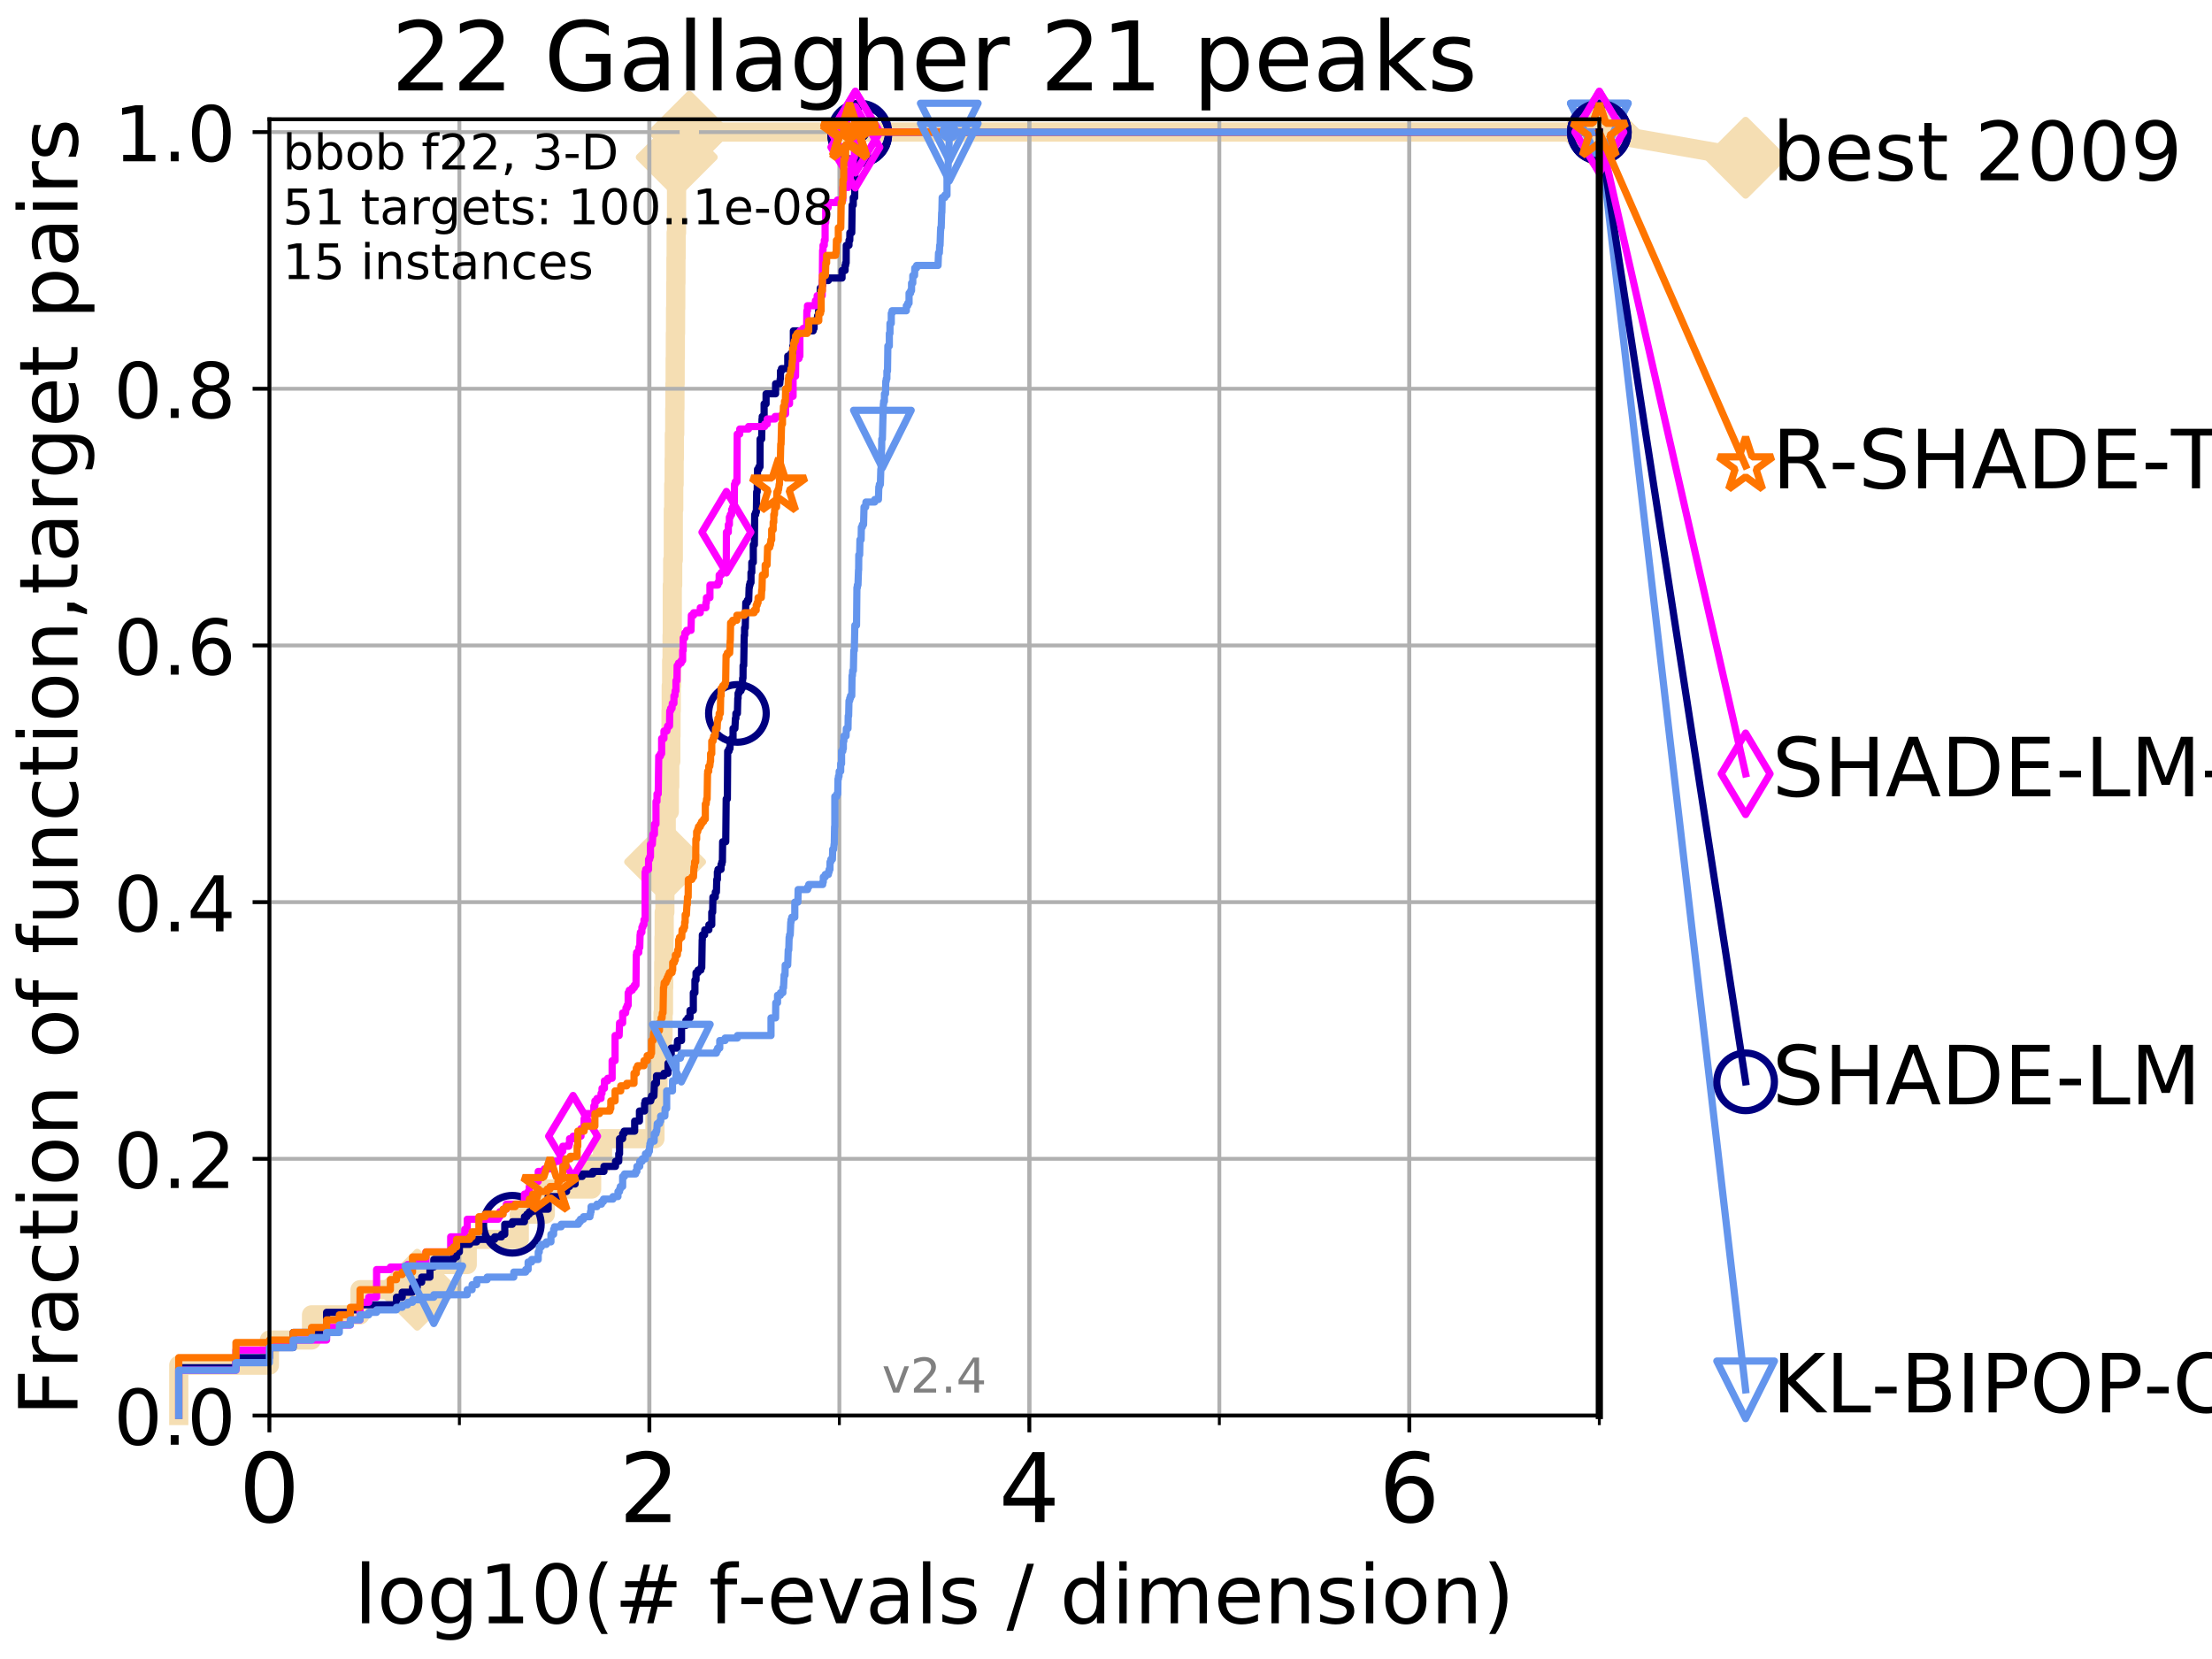 <?xml version="1.0" encoding="utf-8" standalone="no"?>
<!DOCTYPE svg PUBLIC "-//W3C//DTD SVG 1.1//EN"
  "http://www.w3.org/Graphics/SVG/1.1/DTD/svg11.dtd">
<!-- Created with matplotlib (http://matplotlib.org/) -->
<svg height="345.6pt" version="1.1" viewBox="0 0 460.8 345.6" width="460.8pt" xmlns="http://www.w3.org/2000/svg" xmlns:xlink="http://www.w3.org/1999/xlink">
 <defs>
  <style type="text/css">
*{stroke-linecap:butt;stroke-linejoin:round;}
  </style>
 </defs>
 <g id="figure_1">
  <g id="patch_1">
   <path d="M 0 345.6 
L 460.8 345.6 
L 460.8 0 
L 0 0 
z
" style="fill:#ffffff;"/>
  </g>
  <g id="axes_1">
   <g id="patch_2">
    <path d="M 56.12 294.88 
L 333.168 294.88 
L 333.168 24.84 
L 56.12 24.84 
z
" style="fill:#ffffff;"/>
   </g>
   <g id="line2d_1">
    <path d="M 37.236 294.88 
L 37.236 284.395 
L 56.12 284.395 
L 56.12 279.153 
L 64.9 279.153 
L 64.9 273.91 
L 75.004 273.91 
L 75.004 268.668 
L 86.918 268.668 
L 86.918 263.425 
L 97.337 263.425 
L 97.337 258.183 
L 108.176 258.183 
L 108.176 252.94 
L 113.599 252.94 
L 113.599 247.698 
L 123.247 247.698 
L 123.247 242.455 
L 125.514 242.455 
L 125.514 237.213 
L 136.44 237.213 
L 136.44 231.97 
L 137.019 231.97 
L 137.019 226.728 
L 137.07 226.728 
L 137.07 221.485 
L 137.926 221.485 
L 137.926 216.243 
L 138.122 216.243 
L 138.122 211 
L 138.218 211 
L 138.218 205.758 
L 138.267 205.758 
L 138.267 200.515 
L 138.315 200.515 
L 138.315 195.273 
L 138.363 195.273 
L 138.363 190.03 
L 138.506 190.03 
L 138.506 184.788 
L 138.553 184.788 
L 138.553 179.546 
L 138.6 179.546 
L 138.6 174.303 
L 138.788 174.303 
L 138.788 169.061 
L 139.43 169.061 
L 139.43 163.818 
L 139.52 163.818 
L 139.52 158.576 
L 139.742 158.576 
L 139.742 153.333 
L 139.786 153.333 
L 139.786 148.091 
L 139.83 148.091 
L 139.83 142.848 
L 139.918 142.848 
L 139.918 137.606 
L 140.005 137.606 
L 140.005 132.363 
L 140.049 132.363 
L 140.049 121.878 
L 140.135 121.878 
L 140.135 116.636 
L 140.264 116.636 
L 140.264 106.151 
L 140.35 106.151 
L 140.35 100.908 
L 140.435 100.908 
L 140.435 95.666 
L 140.477 95.666 
L 140.477 90.423 
L 140.562 90.423 
L 140.562 85.181 
L 140.604 85.181 
L 140.604 79.938 
L 140.646 79.938 
L 140.646 74.696 
L 140.688 74.696 
L 140.688 69.453 
L 140.73 69.453 
L 140.73 64.211 
L 140.771 64.211 
L 140.771 58.969 
L 140.813 58.969 
L 140.813 53.726 
L 140.854 53.726 
L 140.854 48.484 
L 140.937 48.484 
L 140.937 37.999 
L 140.978 37.999 
L 140.978 32.756 
L 143.604 32.756 
L 143.604 27.514 
L 333.168 27.514 
" style="fill:none;stroke:#f5deb3;stroke-linecap:square;stroke-width:4;"/>
   </g>
   <g id="line2d_2">
    <defs>
     <path d="M -0 7.778 
L 7.778 0 
L 0 -7.778 
L -7.778 -0 
z
" id="m1f9da2c58b" style="stroke:#f5deb3;stroke-linejoin:miter;stroke-width:1.5;"/>
    </defs>
    <g>
     <use style="fill:#f5deb3;stroke:#f5deb3;stroke-linejoin:miter;stroke-width:1.5;" x="86.918" xlink:href="#m1f9da2c58b" y="268.668"/>
     <use style="fill:#f5deb3;stroke:#f5deb3;stroke-linejoin:miter;stroke-width:1.5;" x="138.553" xlink:href="#m1f9da2c58b" y="179.546"/>
     <use style="fill:#f5deb3;stroke:#f5deb3;stroke-linejoin:miter;stroke-width:1.5;" x="140.978" xlink:href="#m1f9da2c58b" y="32.756"/>
     <use style="fill:#f5deb3;stroke:#f5deb3;stroke-linejoin:miter;stroke-width:1.5;" x="143.604" xlink:href="#m1f9da2c58b" y="27.514"/>
     <use style="fill:#f5deb3;stroke:#f5deb3;stroke-linejoin:miter;stroke-width:1.5;" x="143.604" xlink:href="#m1f9da2c58b" y="27.514"/>
     <use style="fill:#f5deb3;stroke:#f5deb3;stroke-linejoin:miter;stroke-width:1.5;" x="333.168" xlink:href="#m1f9da2c58b" y="27.514"/>
    </g>
   </g>
   <g id="line2d_3">
    <path style="fill:none;stroke:#f5deb3;stroke-linecap:square;stroke-width:4;"/>
    <g/>
   </g>
   <g id="line2d_4">
    <path d="M 333.168 27.514 
L 363.643 32.861 
" style="fill:none;stroke:#f5deb3;stroke-linecap:square;stroke-width:4;"/>
    <g>
     <use style="fill:#f5deb3;stroke:#f5deb3;stroke-linejoin:miter;stroke-width:1.5;" x="333.168" xlink:href="#m1f9da2c58b" y="27.514"/>
     <use style="fill:#f5deb3;stroke:#f5deb3;stroke-linejoin:miter;stroke-width:1.5;" x="363.643" xlink:href="#m1f9da2c58b" y="32.861"/>
    </g>
   </g>
   <g id="matplotlib.axis_1">
    <g id="xtick_1">
     <g id="line2d_5">
      <path clip-path="url(#p4e5b713493)" d="M 56.12 294.88 
L 56.12 24.84 
" style="fill:none;stroke:#b0b0b0;stroke-linecap:square;stroke-width:0.8;"/>
     </g>
     <g id="line2d_6">
      <defs>
       <path d="M 0 0 
L 0 3.5 
" id="m02aaf8b6b6" style="stroke:#000000;stroke-width:0.8;"/>
      </defs>
      <g>
       <use style="stroke:#000000;stroke-width:0.8;" x="56.12" xlink:href="#m02aaf8b6b6" y="294.88"/>
      </g>
     </g>
     <g id="text_1">
      <!-- 0 -->
      <defs>
       <path d="M 31.781 66.406 
Q 24.172 66.406 20.328 58.906 
Q 16.5 51.422 16.5 36.375 
Q 16.5 21.391 20.328 13.891 
Q 24.172 6.391 31.781 6.391 
Q 39.453 6.391 43.281 13.891 
Q 47.125 21.391 47.125 36.375 
Q 47.125 51.422 43.281 58.906 
Q 39.453 66.406 31.781 66.406 
z
M 31.781 74.219 
Q 44.047 74.219 50.516 64.516 
Q 56.984 54.828 56.984 36.375 
Q 56.984 17.969 50.516 8.266 
Q 44.047 -1.422 31.781 -1.422 
Q 19.531 -1.422 13.062 8.266 
Q 6.594 17.969 6.594 36.375 
Q 6.594 54.828 13.062 64.516 
Q 19.531 74.219 31.781 74.219 
z
" id="DejaVuSans-30"/>
      </defs>
      <g transform="translate(49.758 317.077)scale(0.2 -0.2)">
       <use xlink:href="#DejaVuSans-30"/>
      </g>
     </g>
    </g>
    <g id="xtick_2">
     <g id="line2d_7">
      <path clip-path="url(#p4e5b713493)" d="M 135.277 294.88 
L 135.277 24.84 
" style="fill:none;stroke:#b0b0b0;stroke-linecap:square;stroke-width:0.8;"/>
     </g>
     <g id="line2d_8">
      <g>
       <use style="stroke:#000000;stroke-width:0.8;" x="135.277" xlink:href="#m02aaf8b6b6" y="294.88"/>
      </g>
     </g>
     <g id="text_2">
      <!-- 2 -->
      <defs>
       <path d="M 19.188 8.297 
L 53.609 8.297 
L 53.609 0 
L 7.328 0 
L 7.328 8.297 
Q 12.938 14.109 22.625 23.891 
Q 32.328 33.688 34.812 36.531 
Q 39.547 41.844 41.422 45.531 
Q 43.312 49.219 43.312 52.781 
Q 43.312 58.594 39.234 62.25 
Q 35.156 65.922 28.609 65.922 
Q 23.969 65.922 18.812 64.312 
Q 13.672 62.703 7.812 59.422 
L 7.812 69.391 
Q 13.766 71.781 18.938 73 
Q 24.125 74.219 28.422 74.219 
Q 39.75 74.219 46.484 68.547 
Q 53.219 62.891 53.219 53.422 
Q 53.219 48.922 51.531 44.891 
Q 49.859 40.875 45.406 35.406 
Q 44.188 33.984 37.641 27.219 
Q 31.109 20.453 19.188 8.297 
z
" id="DejaVuSans-32"/>
      </defs>
      <g transform="translate(128.914 317.077)scale(0.2 -0.2)">
       <use xlink:href="#DejaVuSans-32"/>
      </g>
     </g>
    </g>
    <g id="xtick_3">
     <g id="line2d_9">
      <path clip-path="url(#p4e5b713493)" d="M 214.433 294.88 
L 214.433 24.84 
" style="fill:none;stroke:#b0b0b0;stroke-linecap:square;stroke-width:0.8;"/>
     </g>
     <g id="line2d_10">
      <g>
       <use style="stroke:#000000;stroke-width:0.8;" x="214.433" xlink:href="#m02aaf8b6b6" y="294.88"/>
      </g>
     </g>
     <g id="text_3">
      <!-- 4 -->
      <defs>
       <path d="M 37.797 64.312 
L 12.891 25.391 
L 37.797 25.391 
z
M 35.203 72.906 
L 47.609 72.906 
L 47.609 25.391 
L 58.016 25.391 
L 58.016 17.188 
L 47.609 17.188 
L 47.609 0 
L 37.797 0 
L 37.797 17.188 
L 4.891 17.188 
L 4.891 26.703 
z
" id="DejaVuSans-34"/>
      </defs>
      <g transform="translate(208.071 317.077)scale(0.2 -0.2)">
       <use xlink:href="#DejaVuSans-34"/>
      </g>
     </g>
    </g>
    <g id="xtick_4">
     <g id="line2d_11">
      <path clip-path="url(#p4e5b713493)" d="M 293.59 294.88 
L 293.59 24.84 
" style="fill:none;stroke:#b0b0b0;stroke-linecap:square;stroke-width:0.8;"/>
     </g>
     <g id="line2d_12">
      <g>
       <use style="stroke:#000000;stroke-width:0.8;" x="293.59" xlink:href="#m02aaf8b6b6" y="294.88"/>
      </g>
     </g>
     <g id="text_4">
      <!-- 6 -->
      <defs>
       <path d="M 33.016 40.375 
Q 26.375 40.375 22.484 35.828 
Q 18.609 31.297 18.609 23.391 
Q 18.609 15.531 22.484 10.953 
Q 26.375 6.391 33.016 6.391 
Q 39.656 6.391 43.531 10.953 
Q 47.406 15.531 47.406 23.391 
Q 47.406 31.297 43.531 35.828 
Q 39.656 40.375 33.016 40.375 
z
M 52.594 71.297 
L 52.594 62.312 
Q 48.875 64.062 45.094 64.984 
Q 41.312 65.922 37.594 65.922 
Q 27.828 65.922 22.672 59.328 
Q 17.531 52.734 16.797 39.406 
Q 19.672 43.656 24.016 45.922 
Q 28.375 48.188 33.594 48.188 
Q 44.578 48.188 50.953 41.516 
Q 57.328 34.859 57.328 23.391 
Q 57.328 12.156 50.688 5.359 
Q 44.047 -1.422 33.016 -1.422 
Q 20.359 -1.422 13.672 8.266 
Q 6.984 17.969 6.984 36.375 
Q 6.984 53.656 15.188 63.938 
Q 23.391 74.219 37.203 74.219 
Q 40.922 74.219 44.703 73.484 
Q 48.484 72.75 52.594 71.297 
z
" id="DejaVuSans-36"/>
      </defs>
      <g transform="translate(287.227 317.077)scale(0.2 -0.2)">
       <use xlink:href="#DejaVuSans-36"/>
      </g>
     </g>
    </g>
    <g id="xtick_5">
     <g id="line2d_13">
      <path clip-path="url(#p4e5b713493)" d="M 56.12 294.88 
L 56.12 24.84 
" style="fill:none;stroke:#b0b0b0;stroke-linecap:square;stroke-width:0.8;"/>
     </g>
     <g id="line2d_14">
      <defs>
       <path d="M 0 0 
L 0 2 
" id="m039de83a5b" style="stroke:#000000;stroke-width:0.6;"/>
      </defs>
      <g>
       <use style="stroke:#000000;stroke-width:0.6;" x="56.12" xlink:href="#m039de83a5b" y="294.88"/>
      </g>
     </g>
    </g>
    <g id="xtick_6">
     <g id="line2d_15">
      <path clip-path="url(#p4e5b713493)" d="M 95.698 294.88 
L 95.698 24.84 
" style="fill:none;stroke:#b0b0b0;stroke-linecap:square;stroke-width:0.8;"/>
     </g>
     <g id="line2d_16">
      <g>
       <use style="stroke:#000000;stroke-width:0.6;" x="95.698" xlink:href="#m039de83a5b" y="294.88"/>
      </g>
     </g>
    </g>
    <g id="xtick_7">
     <g id="line2d_17">
      <path clip-path="url(#p4e5b713493)" d="M 135.277 294.88 
L 135.277 24.84 
" style="fill:none;stroke:#b0b0b0;stroke-linecap:square;stroke-width:0.8;"/>
     </g>
     <g id="line2d_18">
      <g>
       <use style="stroke:#000000;stroke-width:0.6;" x="135.277" xlink:href="#m039de83a5b" y="294.88"/>
      </g>
     </g>
    </g>
    <g id="xtick_8">
     <g id="line2d_19">
      <path clip-path="url(#p4e5b713493)" d="M 174.855 294.88 
L 174.855 24.84 
" style="fill:none;stroke:#b0b0b0;stroke-linecap:square;stroke-width:0.8;"/>
     </g>
     <g id="line2d_20">
      <g>
       <use style="stroke:#000000;stroke-width:0.6;" x="174.855" xlink:href="#m039de83a5b" y="294.88"/>
      </g>
     </g>
    </g>
    <g id="xtick_9">
     <g id="line2d_21">
      <path clip-path="url(#p4e5b713493)" d="M 214.433 294.88 
L 214.433 24.84 
" style="fill:none;stroke:#b0b0b0;stroke-linecap:square;stroke-width:0.8;"/>
     </g>
     <g id="line2d_22">
      <g>
       <use style="stroke:#000000;stroke-width:0.6;" x="214.433" xlink:href="#m039de83a5b" y="294.88"/>
      </g>
     </g>
    </g>
    <g id="xtick_10">
     <g id="line2d_23">
      <path clip-path="url(#p4e5b713493)" d="M 254.011 294.88 
L 254.011 24.84 
" style="fill:none;stroke:#b0b0b0;stroke-linecap:square;stroke-width:0.8;"/>
     </g>
     <g id="line2d_24">
      <g>
       <use style="stroke:#000000;stroke-width:0.6;" x="254.011" xlink:href="#m039de83a5b" y="294.88"/>
      </g>
     </g>
    </g>
    <g id="xtick_11">
     <g id="line2d_25">
      <path clip-path="url(#p4e5b713493)" d="M 293.59 294.88 
L 293.59 24.84 
" style="fill:none;stroke:#b0b0b0;stroke-linecap:square;stroke-width:0.8;"/>
     </g>
     <g id="line2d_26">
      <g>
       <use style="stroke:#000000;stroke-width:0.6;" x="293.59" xlink:href="#m039de83a5b" y="294.88"/>
      </g>
     </g>
    </g>
    <g id="xtick_12">
     <g id="line2d_27">
      <path clip-path="url(#p4e5b713493)" d="M 333.168 294.88 
L 333.168 24.84 
" style="fill:none;stroke:#b0b0b0;stroke-linecap:square;stroke-width:0.8;"/>
     </g>
     <g id="line2d_28">
      <g>
       <use style="stroke:#000000;stroke-width:0.6;" x="333.168" xlink:href="#m039de83a5b" y="294.88"/>
      </g>
     </g>
    </g>
    <g id="text_5">
     <!-- log10(# f-evals / dimension) -->
     <defs>
      <path d="M 9.422 75.984 
L 18.406 75.984 
L 18.406 0 
L 9.422 0 
z
" id="DejaVuSans-6c"/>
      <path d="M 30.609 48.391 
Q 23.391 48.391 19.188 42.75 
Q 14.984 37.109 14.984 27.297 
Q 14.984 17.484 19.156 11.844 
Q 23.344 6.203 30.609 6.203 
Q 37.797 6.203 41.984 11.859 
Q 46.188 17.531 46.188 27.297 
Q 46.188 37.016 41.984 42.703 
Q 37.797 48.391 30.609 48.391 
z
M 30.609 56 
Q 42.328 56 49.016 48.375 
Q 55.719 40.766 55.719 27.297 
Q 55.719 13.875 49.016 6.219 
Q 42.328 -1.422 30.609 -1.422 
Q 18.844 -1.422 12.172 6.219 
Q 5.516 13.875 5.516 27.297 
Q 5.516 40.766 12.172 48.375 
Q 18.844 56 30.609 56 
z
" id="DejaVuSans-6f"/>
      <path d="M 45.406 27.984 
Q 45.406 37.75 41.375 43.109 
Q 37.359 48.484 30.078 48.484 
Q 22.859 48.484 18.828 43.109 
Q 14.797 37.75 14.797 27.984 
Q 14.797 18.266 18.828 12.891 
Q 22.859 7.516 30.078 7.516 
Q 37.359 7.516 41.375 12.891 
Q 45.406 18.266 45.406 27.984 
z
M 54.391 6.781 
Q 54.391 -7.172 48.188 -13.984 
Q 42 -20.797 29.203 -20.797 
Q 24.469 -20.797 20.266 -20.094 
Q 16.062 -19.391 12.109 -17.922 
L 12.109 -9.188 
Q 16.062 -11.328 19.922 -12.344 
Q 23.781 -13.375 27.781 -13.375 
Q 36.625 -13.375 41.016 -8.766 
Q 45.406 -4.156 45.406 5.172 
L 45.406 9.625 
Q 42.625 4.781 38.281 2.391 
Q 33.938 0 27.875 0 
Q 17.828 0 11.672 7.656 
Q 5.516 15.328 5.516 27.984 
Q 5.516 40.672 11.672 48.328 
Q 17.828 56 27.875 56 
Q 33.938 56 38.281 53.609 
Q 42.625 51.219 45.406 46.391 
L 45.406 54.688 
L 54.391 54.688 
z
" id="DejaVuSans-67"/>
      <path d="M 12.406 8.297 
L 28.516 8.297 
L 28.516 63.922 
L 10.984 60.406 
L 10.984 69.391 
L 28.422 72.906 
L 38.281 72.906 
L 38.281 8.297 
L 54.391 8.297 
L 54.391 0 
L 12.406 0 
z
" id="DejaVuSans-31"/>
      <path d="M 31 75.875 
Q 24.469 64.656 21.281 53.656 
Q 18.109 42.672 18.109 31.391 
Q 18.109 20.125 21.312 9.062 
Q 24.516 -2 31 -13.188 
L 23.188 -13.188 
Q 15.875 -1.703 12.234 9.375 
Q 8.594 20.453 8.594 31.391 
Q 8.594 42.281 12.203 53.312 
Q 15.828 64.359 23.188 75.875 
z
" id="DejaVuSans-28"/>
      <path d="M 51.125 44 
L 36.922 44 
L 32.812 27.688 
L 47.125 27.688 
z
M 43.797 71.781 
L 38.719 51.516 
L 52.984 51.516 
L 58.109 71.781 
L 65.922 71.781 
L 60.891 51.516 
L 76.125 51.516 
L 76.125 44 
L 58.984 44 
L 54.984 27.688 
L 70.516 27.688 
L 70.516 20.219 
L 53.078 20.219 
L 48 0 
L 40.188 0 
L 45.219 20.219 
L 30.906 20.219 
L 25.875 0 
L 18.016 0 
L 23.094 20.219 
L 7.719 20.219 
L 7.719 27.688 
L 24.906 27.688 
L 29 44 
L 13.281 44 
L 13.281 51.516 
L 30.906 51.516 
L 35.891 71.781 
z
" id="DejaVuSans-23"/>
      <path id="DejaVuSans-20"/>
      <path d="M 37.109 75.984 
L 37.109 68.5 
L 28.516 68.5 
Q 23.688 68.5 21.797 66.547 
Q 19.922 64.594 19.922 59.516 
L 19.922 54.688 
L 34.719 54.688 
L 34.719 47.703 
L 19.922 47.703 
L 19.922 0 
L 10.891 0 
L 10.891 47.703 
L 2.297 47.703 
L 2.297 54.688 
L 10.891 54.688 
L 10.891 58.5 
Q 10.891 67.625 15.141 71.797 
Q 19.391 75.984 28.609 75.984 
z
" id="DejaVuSans-66"/>
      <path d="M 4.891 31.391 
L 31.203 31.391 
L 31.203 23.391 
L 4.891 23.391 
z
" id="DejaVuSans-2d"/>
      <path d="M 56.203 29.594 
L 56.203 25.203 
L 14.891 25.203 
Q 15.484 15.922 20.484 11.062 
Q 25.484 6.203 34.422 6.203 
Q 39.594 6.203 44.453 7.469 
Q 49.312 8.734 54.109 11.281 
L 54.109 2.781 
Q 49.266 0.734 44.188 -0.344 
Q 39.109 -1.422 33.891 -1.422 
Q 20.797 -1.422 13.156 6.188 
Q 5.516 13.812 5.516 26.812 
Q 5.516 40.234 12.766 48.109 
Q 20.016 56 32.328 56 
Q 43.359 56 49.781 48.891 
Q 56.203 41.797 56.203 29.594 
z
M 47.219 32.234 
Q 47.125 39.594 43.094 43.984 
Q 39.062 48.391 32.422 48.391 
Q 24.906 48.391 20.391 44.141 
Q 15.875 39.891 15.188 32.172 
z
" id="DejaVuSans-65"/>
      <path d="M 2.984 54.688 
L 12.5 54.688 
L 29.594 8.797 
L 46.688 54.688 
L 56.203 54.688 
L 35.688 0 
L 23.484 0 
z
" id="DejaVuSans-76"/>
      <path d="M 34.281 27.484 
Q 23.391 27.484 19.188 25 
Q 14.984 22.516 14.984 16.5 
Q 14.984 11.719 18.141 8.906 
Q 21.297 6.109 26.703 6.109 
Q 34.188 6.109 38.703 11.406 
Q 43.219 16.703 43.219 25.484 
L 43.219 27.484 
z
M 52.203 31.203 
L 52.203 0 
L 43.219 0 
L 43.219 8.297 
Q 40.141 3.328 35.547 0.953 
Q 30.953 -1.422 24.312 -1.422 
Q 15.922 -1.422 10.953 3.297 
Q 6 8.016 6 15.922 
Q 6 25.141 12.172 29.828 
Q 18.359 34.516 30.609 34.516 
L 43.219 34.516 
L 43.219 35.406 
Q 43.219 41.609 39.141 45 
Q 35.062 48.391 27.688 48.391 
Q 23 48.391 18.547 47.266 
Q 14.109 46.141 10.016 43.891 
L 10.016 52.203 
Q 14.938 54.109 19.578 55.047 
Q 24.219 56 28.609 56 
Q 40.484 56 46.344 49.844 
Q 52.203 43.703 52.203 31.203 
z
" id="DejaVuSans-61"/>
      <path d="M 44.281 53.078 
L 44.281 44.578 
Q 40.484 46.531 36.375 47.5 
Q 32.281 48.484 27.875 48.484 
Q 21.188 48.484 17.844 46.438 
Q 14.5 44.391 14.5 40.281 
Q 14.5 37.156 16.891 35.375 
Q 19.281 33.594 26.516 31.984 
L 29.594 31.297 
Q 39.156 29.25 43.188 25.516 
Q 47.219 21.781 47.219 15.094 
Q 47.219 7.469 41.188 3.016 
Q 35.156 -1.422 24.609 -1.422 
Q 20.219 -1.422 15.453 -0.562 
Q 10.688 0.297 5.422 2 
L 5.422 11.281 
Q 10.406 8.688 15.234 7.391 
Q 20.062 6.109 24.812 6.109 
Q 31.156 6.109 34.562 8.281 
Q 37.984 10.453 37.984 14.406 
Q 37.984 18.062 35.516 20.016 
Q 33.062 21.969 24.703 23.781 
L 21.578 24.516 
Q 13.234 26.266 9.516 29.906 
Q 5.812 33.547 5.812 39.891 
Q 5.812 47.609 11.281 51.797 
Q 16.75 56 26.812 56 
Q 31.781 56 36.172 55.266 
Q 40.578 54.547 44.281 53.078 
z
" id="DejaVuSans-73"/>
      <path d="M 25.391 72.906 
L 33.688 72.906 
L 8.297 -9.281 
L 0 -9.281 
z
" id="DejaVuSans-2f"/>
      <path d="M 45.406 46.391 
L 45.406 75.984 
L 54.391 75.984 
L 54.391 0 
L 45.406 0 
L 45.406 8.203 
Q 42.578 3.328 38.25 0.953 
Q 33.938 -1.422 27.875 -1.422 
Q 17.969 -1.422 11.734 6.484 
Q 5.516 14.406 5.516 27.297 
Q 5.516 40.188 11.734 48.094 
Q 17.969 56 27.875 56 
Q 33.938 56 38.25 53.625 
Q 42.578 51.266 45.406 46.391 
z
M 14.797 27.297 
Q 14.797 17.391 18.875 11.75 
Q 22.953 6.109 30.078 6.109 
Q 37.203 6.109 41.297 11.75 
Q 45.406 17.391 45.406 27.297 
Q 45.406 37.203 41.297 42.844 
Q 37.203 48.484 30.078 48.484 
Q 22.953 48.484 18.875 42.844 
Q 14.797 37.203 14.797 27.297 
z
" id="DejaVuSans-64"/>
      <path d="M 9.422 54.688 
L 18.406 54.688 
L 18.406 0 
L 9.422 0 
z
M 9.422 75.984 
L 18.406 75.984 
L 18.406 64.594 
L 9.422 64.594 
z
" id="DejaVuSans-69"/>
      <path d="M 52 44.188 
Q 55.375 50.25 60.062 53.125 
Q 64.75 56 71.094 56 
Q 79.641 56 84.281 50.016 
Q 88.922 44.047 88.922 33.016 
L 88.922 0 
L 79.891 0 
L 79.891 32.719 
Q 79.891 40.578 77.094 44.375 
Q 74.312 48.188 68.609 48.188 
Q 61.625 48.188 57.562 43.547 
Q 53.516 38.922 53.516 30.906 
L 53.516 0 
L 44.484 0 
L 44.484 32.719 
Q 44.484 40.625 41.703 44.406 
Q 38.922 48.188 33.109 48.188 
Q 26.219 48.188 22.156 43.531 
Q 18.109 38.875 18.109 30.906 
L 18.109 0 
L 9.078 0 
L 9.078 54.688 
L 18.109 54.688 
L 18.109 46.188 
Q 21.188 51.219 25.484 53.609 
Q 29.781 56 35.688 56 
Q 41.656 56 45.828 52.969 
Q 50 49.953 52 44.188 
z
" id="DejaVuSans-6d"/>
      <path d="M 54.891 33.016 
L 54.891 0 
L 45.906 0 
L 45.906 32.719 
Q 45.906 40.484 42.875 44.328 
Q 39.844 48.188 33.797 48.188 
Q 26.516 48.188 22.312 43.547 
Q 18.109 38.922 18.109 30.906 
L 18.109 0 
L 9.078 0 
L 9.078 54.688 
L 18.109 54.688 
L 18.109 46.188 
Q 21.344 51.125 25.703 53.562 
Q 30.078 56 35.797 56 
Q 45.219 56 50.047 50.172 
Q 54.891 44.344 54.891 33.016 
z
" id="DejaVuSans-6e"/>
      <path d="M 8.016 75.875 
L 15.828 75.875 
Q 23.141 64.359 26.781 53.312 
Q 30.422 42.281 30.422 31.391 
Q 30.422 20.453 26.781 9.375 
Q 23.141 -1.703 15.828 -13.188 
L 8.016 -13.188 
Q 14.5 -2 17.703 9.062 
Q 20.906 20.125 20.906 31.391 
Q 20.906 42.672 17.703 53.656 
Q 14.5 64.656 8.016 75.875 
z
" id="DejaVuSans-29"/>
     </defs>
     <g transform="translate(73.803 338.154)scale(0.17 -0.17)">
      <use xlink:href="#DejaVuSans-6c"/>
      <use x="27.783" xlink:href="#DejaVuSans-6f"/>
      <use x="88.965" xlink:href="#DejaVuSans-67"/>
      <use x="152.441" xlink:href="#DejaVuSans-31"/>
      <use x="216.064" xlink:href="#DejaVuSans-30"/>
      <use x="279.688" xlink:href="#DejaVuSans-28"/>
      <use x="318.701" xlink:href="#DejaVuSans-23"/>
      <use x="402.49" xlink:href="#DejaVuSans-20"/>
      <use x="434.277" xlink:href="#DejaVuSans-66"/>
      <use x="469.404" xlink:href="#DejaVuSans-2d"/>
      <use x="505.488" xlink:href="#DejaVuSans-65"/>
      <use x="567.012" xlink:href="#DejaVuSans-76"/>
      <use x="626.191" xlink:href="#DejaVuSans-61"/>
      <use x="687.471" xlink:href="#DejaVuSans-6c"/>
      <use x="715.254" xlink:href="#DejaVuSans-73"/>
      <use x="767.354" xlink:href="#DejaVuSans-20"/>
      <use x="799.141" xlink:href="#DejaVuSans-2f"/>
      <use x="832.832" xlink:href="#DejaVuSans-20"/>
      <use x="864.619" xlink:href="#DejaVuSans-64"/>
      <use x="928.096" xlink:href="#DejaVuSans-69"/>
      <use x="955.879" xlink:href="#DejaVuSans-6d"/>
      <use x="1053.291" xlink:href="#DejaVuSans-65"/>
      <use x="1114.814" xlink:href="#DejaVuSans-6e"/>
      <use x="1178.193" xlink:href="#DejaVuSans-73"/>
      <use x="1230.293" xlink:href="#DejaVuSans-69"/>
      <use x="1258.076" xlink:href="#DejaVuSans-6f"/>
      <use x="1319.258" xlink:href="#DejaVuSans-6e"/>
      <use x="1382.637" xlink:href="#DejaVuSans-29"/>
     </g>
    </g>
   </g>
   <g id="matplotlib.axis_2">
    <g id="ytick_1">
     <g id="line2d_29">
      <path clip-path="url(#p4e5b713493)" d="M 56.12 294.88 
L 333.168 294.88 
" style="fill:none;stroke:#b0b0b0;stroke-linecap:square;stroke-width:0.8;"/>
     </g>
     <g id="line2d_30">
      <defs>
       <path d="M 0 0 
L -3.5 0 
" id="m00141dd26f" style="stroke:#000000;stroke-width:0.8;"/>
      </defs>
      <g>
       <use style="stroke:#000000;stroke-width:0.8;" x="56.12" xlink:href="#m00141dd26f" y="294.88"/>
      </g>
     </g>
     <g id="text_6">
      <!-- 0.0 -->
      <defs>
       <path d="M 10.688 12.406 
L 21 12.406 
L 21 0 
L 10.688 0 
z
" id="DejaVuSans-2e"/>
      </defs>
      <g transform="translate(23.675 300.959)scale(0.16 -0.16)">
       <use xlink:href="#DejaVuSans-30"/>
       <use x="63.623" xlink:href="#DejaVuSans-2e"/>
       <use x="95.41" xlink:href="#DejaVuSans-30"/>
      </g>
     </g>
    </g>
    <g id="ytick_2">
     <g id="line2d_31">
      <path clip-path="url(#p4e5b713493)" d="M 56.12 241.407 
L 333.168 241.407 
" style="fill:none;stroke:#b0b0b0;stroke-linecap:square;stroke-width:0.8;"/>
     </g>
     <g id="line2d_32">
      <g>
       <use style="stroke:#000000;stroke-width:0.8;" x="56.12" xlink:href="#m00141dd26f" y="241.407"/>
      </g>
     </g>
     <g id="text_7">
      <!-- 0.2 -->
      <g transform="translate(23.675 247.485)scale(0.16 -0.16)">
       <use xlink:href="#DejaVuSans-30"/>
       <use x="63.623" xlink:href="#DejaVuSans-2e"/>
       <use x="95.41" xlink:href="#DejaVuSans-32"/>
      </g>
     </g>
    </g>
    <g id="ytick_3">
     <g id="line2d_33">
      <path clip-path="url(#p4e5b713493)" d="M 56.12 187.933 
L 333.168 187.933 
" style="fill:none;stroke:#b0b0b0;stroke-linecap:square;stroke-width:0.8;"/>
     </g>
     <g id="line2d_34">
      <g>
       <use style="stroke:#000000;stroke-width:0.8;" x="56.12" xlink:href="#m00141dd26f" y="187.933"/>
      </g>
     </g>
     <g id="text_8">
      <!-- 0.4 -->
      <g transform="translate(23.675 194.012)scale(0.16 -0.16)">
       <use xlink:href="#DejaVuSans-30"/>
       <use x="63.623" xlink:href="#DejaVuSans-2e"/>
       <use x="95.41" xlink:href="#DejaVuSans-34"/>
      </g>
     </g>
    </g>
    <g id="ytick_4">
     <g id="line2d_35">
      <path clip-path="url(#p4e5b713493)" d="M 56.12 134.46 
L 333.168 134.46 
" style="fill:none;stroke:#b0b0b0;stroke-linecap:square;stroke-width:0.8;"/>
     </g>
     <g id="line2d_36">
      <g>
       <use style="stroke:#000000;stroke-width:0.8;" x="56.12" xlink:href="#m00141dd26f" y="134.46"/>
      </g>
     </g>
     <g id="text_9">
      <!-- 0.6 -->
      <g transform="translate(23.675 140.539)scale(0.16 -0.16)">
       <use xlink:href="#DejaVuSans-30"/>
       <use x="63.623" xlink:href="#DejaVuSans-2e"/>
       <use x="95.41" xlink:href="#DejaVuSans-36"/>
      </g>
     </g>
    </g>
    <g id="ytick_5">
     <g id="line2d_37">
      <path clip-path="url(#p4e5b713493)" d="M 56.12 80.987 
L 333.168 80.987 
" style="fill:none;stroke:#b0b0b0;stroke-linecap:square;stroke-width:0.8;"/>
     </g>
     <g id="line2d_38">
      <g>
       <use style="stroke:#000000;stroke-width:0.8;" x="56.12" xlink:href="#m00141dd26f" y="80.987"/>
      </g>
     </g>
     <g id="text_10">
      <!-- 0.8 -->
      <defs>
       <path d="M 31.781 34.625 
Q 24.75 34.625 20.719 30.859 
Q 16.703 27.094 16.703 20.516 
Q 16.703 13.922 20.719 10.156 
Q 24.75 6.391 31.781 6.391 
Q 38.812 6.391 42.859 10.172 
Q 46.922 13.969 46.922 20.516 
Q 46.922 27.094 42.891 30.859 
Q 38.875 34.625 31.781 34.625 
z
M 21.922 38.812 
Q 15.578 40.375 12.031 44.719 
Q 8.5 49.078 8.5 55.328 
Q 8.5 64.062 14.719 69.141 
Q 20.953 74.219 31.781 74.219 
Q 42.672 74.219 48.875 69.141 
Q 55.078 64.062 55.078 55.328 
Q 55.078 49.078 51.531 44.719 
Q 48 40.375 41.703 38.812 
Q 48.828 37.156 52.797 32.312 
Q 56.781 27.484 56.781 20.516 
Q 56.781 9.906 50.312 4.234 
Q 43.844 -1.422 31.781 -1.422 
Q 19.734 -1.422 13.25 4.234 
Q 6.781 9.906 6.781 20.516 
Q 6.781 27.484 10.781 32.312 
Q 14.797 37.156 21.922 38.812 
z
M 18.312 54.391 
Q 18.312 48.734 21.844 45.562 
Q 25.391 42.391 31.781 42.391 
Q 38.141 42.391 41.719 45.562 
Q 45.312 48.734 45.312 54.391 
Q 45.312 60.062 41.719 63.234 
Q 38.141 66.406 31.781 66.406 
Q 25.391 66.406 21.844 63.234 
Q 18.312 60.062 18.312 54.391 
z
" id="DejaVuSans-38"/>
      </defs>
      <g transform="translate(23.675 87.066)scale(0.16 -0.16)">
       <use xlink:href="#DejaVuSans-30"/>
       <use x="63.623" xlink:href="#DejaVuSans-2e"/>
       <use x="95.41" xlink:href="#DejaVuSans-38"/>
      </g>
     </g>
    </g>
    <g id="ytick_6">
     <g id="line2d_39">
      <path clip-path="url(#p4e5b713493)" d="M 56.12 27.514 
L 333.168 27.514 
" style="fill:none;stroke:#b0b0b0;stroke-linecap:square;stroke-width:0.8;"/>
     </g>
     <g id="line2d_40">
      <g>
       <use style="stroke:#000000;stroke-width:0.8;" x="56.12" xlink:href="#m00141dd26f" y="27.514"/>
      </g>
     </g>
     <g id="text_11">
      <!-- 1.0 -->
      <g transform="translate(23.675 33.592)scale(0.16 -0.16)">
       <use xlink:href="#DejaVuSans-31"/>
       <use x="63.623" xlink:href="#DejaVuSans-2e"/>
       <use x="95.41" xlink:href="#DejaVuSans-30"/>
      </g>
     </g>
    </g>
    <g id="text_12">
     <!-- Fraction of function,target pairs -->
     <defs>
      <path d="M 9.812 72.906 
L 51.703 72.906 
L 51.703 64.594 
L 19.672 64.594 
L 19.672 43.109 
L 48.578 43.109 
L 48.578 34.812 
L 19.672 34.812 
L 19.672 0 
L 9.812 0 
z
" id="DejaVuSans-46"/>
      <path d="M 41.109 46.297 
Q 39.594 47.172 37.812 47.578 
Q 36.031 48 33.891 48 
Q 26.266 48 22.188 43.047 
Q 18.109 38.094 18.109 28.812 
L 18.109 0 
L 9.078 0 
L 9.078 54.688 
L 18.109 54.688 
L 18.109 46.188 
Q 20.953 51.172 25.484 53.578 
Q 30.031 56 36.531 56 
Q 37.453 56 38.578 55.875 
Q 39.703 55.766 41.062 55.516 
z
" id="DejaVuSans-72"/>
      <path d="M 48.781 52.594 
L 48.781 44.188 
Q 44.969 46.297 41.141 47.344 
Q 37.312 48.391 33.406 48.391 
Q 24.656 48.391 19.812 42.844 
Q 14.984 37.312 14.984 27.297 
Q 14.984 17.281 19.812 11.734 
Q 24.656 6.203 33.406 6.203 
Q 37.312 6.203 41.141 7.25 
Q 44.969 8.297 48.781 10.406 
L 48.781 2.094 
Q 45.016 0.344 40.984 -0.531 
Q 36.969 -1.422 32.422 -1.422 
Q 20.062 -1.422 12.781 6.344 
Q 5.516 14.109 5.516 27.297 
Q 5.516 40.672 12.859 48.328 
Q 20.219 56 33.016 56 
Q 37.156 56 41.109 55.141 
Q 45.062 54.297 48.781 52.594 
z
" id="DejaVuSans-63"/>
      <path d="M 18.312 70.219 
L 18.312 54.688 
L 36.812 54.688 
L 36.812 47.703 
L 18.312 47.703 
L 18.312 18.016 
Q 18.312 11.328 20.141 9.422 
Q 21.969 7.516 27.594 7.516 
L 36.812 7.516 
L 36.812 0 
L 27.594 0 
Q 17.188 0 13.234 3.875 
Q 9.281 7.766 9.281 18.016 
L 9.281 47.703 
L 2.688 47.703 
L 2.688 54.688 
L 9.281 54.688 
L 9.281 70.219 
z
" id="DejaVuSans-74"/>
      <path d="M 8.5 21.578 
L 8.5 54.688 
L 17.484 54.688 
L 17.484 21.922 
Q 17.484 14.156 20.5 10.266 
Q 23.531 6.391 29.594 6.391 
Q 36.859 6.391 41.078 11.031 
Q 45.312 15.672 45.312 23.688 
L 45.312 54.688 
L 54.297 54.688 
L 54.297 0 
L 45.312 0 
L 45.312 8.406 
Q 42.047 3.422 37.719 1 
Q 33.406 -1.422 27.688 -1.422 
Q 18.266 -1.422 13.375 4.438 
Q 8.5 10.297 8.5 21.578 
z
M 31.109 56 
z
" id="DejaVuSans-75"/>
      <path d="M 11.719 12.406 
L 22.016 12.406 
L 22.016 4 
L 14.016 -11.625 
L 7.719 -11.625 
L 11.719 4 
z
" id="DejaVuSans-2c"/>
      <path d="M 18.109 8.203 
L 18.109 -20.797 
L 9.078 -20.797 
L 9.078 54.688 
L 18.109 54.688 
L 18.109 46.391 
Q 20.953 51.266 25.266 53.625 
Q 29.594 56 35.594 56 
Q 45.562 56 51.781 48.094 
Q 58.016 40.188 58.016 27.297 
Q 58.016 14.406 51.781 6.484 
Q 45.562 -1.422 35.594 -1.422 
Q 29.594 -1.422 25.266 0.953 
Q 20.953 3.328 18.109 8.203 
z
M 48.688 27.297 
Q 48.688 37.203 44.609 42.844 
Q 40.531 48.484 33.406 48.484 
Q 26.266 48.484 22.188 42.844 
Q 18.109 37.203 18.109 27.297 
Q 18.109 17.391 22.188 11.75 
Q 26.266 6.109 33.406 6.109 
Q 40.531 6.109 44.609 11.75 
Q 48.688 17.391 48.688 27.297 
z
" id="DejaVuSans-70"/>
     </defs>
     <g transform="translate(16.14 294.999)rotate(-90)scale(0.17 -0.17)">
      <use xlink:href="#DejaVuSans-46"/>
      <use x="57.41" xlink:href="#DejaVuSans-72"/>
      <use x="98.523" xlink:href="#DejaVuSans-61"/>
      <use x="159.803" xlink:href="#DejaVuSans-63"/>
      <use x="214.783" xlink:href="#DejaVuSans-74"/>
      <use x="253.992" xlink:href="#DejaVuSans-69"/>
      <use x="281.775" xlink:href="#DejaVuSans-6f"/>
      <use x="342.957" xlink:href="#DejaVuSans-6e"/>
      <use x="406.336" xlink:href="#DejaVuSans-20"/>
      <use x="438.123" xlink:href="#DejaVuSans-6f"/>
      <use x="499.305" xlink:href="#DejaVuSans-66"/>
      <use x="534.51" xlink:href="#DejaVuSans-20"/>
      <use x="566.297" xlink:href="#DejaVuSans-66"/>
      <use x="601.502" xlink:href="#DejaVuSans-75"/>
      <use x="664.881" xlink:href="#DejaVuSans-6e"/>
      <use x="728.26" xlink:href="#DejaVuSans-63"/>
      <use x="783.24" xlink:href="#DejaVuSans-74"/>
      <use x="822.449" xlink:href="#DejaVuSans-69"/>
      <use x="850.232" xlink:href="#DejaVuSans-6f"/>
      <use x="911.414" xlink:href="#DejaVuSans-6e"/>
      <use x="974.793" xlink:href="#DejaVuSans-2c"/>
      <use x="1006.58" xlink:href="#DejaVuSans-74"/>
      <use x="1045.789" xlink:href="#DejaVuSans-61"/>
      <use x="1107.068" xlink:href="#DejaVuSans-72"/>
      <use x="1148.166" xlink:href="#DejaVuSans-67"/>
      <use x="1211.643" xlink:href="#DejaVuSans-65"/>
      <use x="1273.166" xlink:href="#DejaVuSans-74"/>
      <use x="1312.375" xlink:href="#DejaVuSans-20"/>
      <use x="1344.162" xlink:href="#DejaVuSans-70"/>
      <use x="1407.639" xlink:href="#DejaVuSans-61"/>
      <use x="1468.918" xlink:href="#DejaVuSans-69"/>
      <use x="1496.701" xlink:href="#DejaVuSans-72"/>
      <use x="1537.814" xlink:href="#DejaVuSans-73"/>
     </g>
    </g>
   </g>
   <g id="line2d_41">
    <defs>
     <path d="M 0 1.5 
C 0.398 1.5 0.779 1.342 1.061 1.061 
C 1.342 0.779 1.5 0.398 1.5 0 
C 1.5 -0.398 1.342 -0.779 1.061 -1.061 
C 0.779 -1.342 0.398 -1.5 0 -1.5 
C -0.398 -1.5 -0.779 -1.342 -1.061 -1.061 
C -1.342 -0.779 -1.5 -0.398 -1.5 0 
C -1.5 0.398 -1.342 0.779 -1.061 1.061 
C -0.779 1.342 -0.398 1.5 0 1.5 
z
" id="ma4aa1f858b" style="stroke:#f5deb3;"/>
    </defs>
    <g>
     <use style="fill:#f5deb3;stroke:#f5deb3;" x="143.604" xlink:href="#ma4aa1f858b" y="27.514"/>
     <use style="fill:#f5deb3;stroke:#f5deb3;" x="143.604" xlink:href="#ma4aa1f858b" y="27.514"/>
    </g>
   </g>
   <g id="line2d_42">
    <defs>
     <path d="M 0 1.5 
C 0.398 1.5 0.779 1.342 1.061 1.061 
C 1.342 0.779 1.5 0.398 1.5 0 
C 1.5 -0.398 1.342 -0.779 1.061 -1.061 
C 0.779 -1.342 0.398 -1.5 0 -1.5 
C -0.398 -1.5 -0.779 -1.342 -1.061 -1.061 
C -1.342 -0.779 -1.5 -0.398 -1.5 0 
C -1.5 0.398 -1.342 0.779 -1.061 1.061 
C -0.779 1.342 -0.398 1.5 0 1.5 
z
" id="m73884f43ae" style="stroke:#000080;"/>
    </defs>
    <g>
     <use style="fill:#000080;stroke:#000080;" x="179.094" xlink:href="#m73884f43ae" y="27.514"/>
     <use style="fill:#000080;stroke:#000080;" x="179.094" xlink:href="#m73884f43ae" y="27.514"/>
    </g>
   </g>
   <g id="line2d_43">
    <path d="M 37.236 294.88 
L 37.236 284.919 
L 49.151 284.919 
L 49.151 282.822 
L 56.12 282.822 
L 56.12 280.725 
L 61.065 280.725 
L 61.065 277.58 
L 68.034 277.58 
L 68.034 273.386 
L 72.979 273.386 
L 72.979 272.862 
L 75.004 272.862 
L 75.004 271.813 
L 82.598 271.813 
L 82.598 270.24 
L 83.784 270.24 
L 83.784 269.192 
L 85.935 269.192 
L 85.935 268.143 
L 86.918 268.143 
L 86.918 267.095 
L 87.847 267.095 
L 87.847 266.046 
L 89.568 266.046 
L 89.568 263.949 
L 90.367 263.949 
L 90.367 262.377 
L 94.512 262.377 
L 94.512 261.852 
L 95.116 261.852 
L 95.116 260.804 
L 95.698 260.804 
L 95.698 259.231 
L 97.85 259.231 
L 97.85 258.707 
L 99.303 258.707 
L 99.303 258.183 
L 103.045 258.183 
L 103.045 257.658 
L 104.479 257.658 
L 104.479 257.134 
L 105.153 257.134 
L 105.153 255.037 
L 106.731 255.037 
L 106.731 254.513 
L 109.251 254.513 
L 109.251 253.464 
L 109.764 253.464 
L 109.764 252.94 
L 110.262 252.94 
L 110.262 252.416 
L 110.983 252.416 
L 110.983 251.892 
L 114.196 251.892 
L 114.196 249.27 
L 117.067 249.27 
L 117.067 248.222 
L 118.031 248.222 
L 118.031 247.173 
L 118.645 247.173 
L 118.645 246.649 
L 119.811 246.649 
L 119.811 245.076 
L 121.295 245.076 
L 121.295 244.552 
L 123.477 244.552 
L 123.477 244.028 
L 125.814 244.028 
L 125.814 242.979 
L 128.221 242.979 
L 128.221 241.931 
L 128.898 241.931 
L 128.898 240.358 
L 129.064 240.358 
L 129.064 237.213 
L 129.709 237.213 
L 129.709 236.164 
L 130.023 236.164 
L 130.023 235.64 
L 132.211 235.64 
L 132.211 233.543 
L 133.209 233.543 
L 133.209 231.446 
L 134.274 231.446 
L 134.274 229.873 
L 134.395 229.873 
L 134.395 229.349 
L 135.561 229.349 
L 135.561 228.825 
L 135.729 228.825 
L 135.729 228.301 
L 136.224 228.301 
L 136.332 225.679 
L 136.758 225.679 
L 136.758 224.107 
L 138.315 224.107 
L 138.315 223.582 
L 139.158 223.582 
L 139.158 221.485 
L 139.83 221.485 
L 139.83 218.34 
L 141.06 218.34 
L 141.142 216.767 
L 141.976 216.767 
L 141.976 213.622 
L 142.883 213.622 
L 142.883 212.573 
L 143.284 212.573 
L 143.284 212.049 
L 143.745 212.049 
L 143.745 210.476 
L 144.431 210.476 
L 144.431 206.806 
L 144.764 206.806 
L 144.764 204.185 
L 144.994 204.185 
L 144.994 202.612 
L 145.412 202.612 
L 145.412 202.088 
L 146.005 202.088 
L 146.005 201.564 
L 146.188 201.564 
L 146.279 195.797 
L 146.309 195.797 
L 146.309 194.749 
L 146.785 194.749 
L 146.814 193.7 
L 147.671 193.7 
L 147.671 192.652 
L 148.273 192.652 
L 148.273 190.03 
L 148.461 190.03 
L 148.514 186.885 
L 149.01 186.885 
L 149.01 185.836 
L 149.241 185.836 
L 149.317 183.215 
L 149.443 183.215 
L 149.443 181.642 
L 149.568 181.642 
L 149.568 181.118 
L 150.205 181.118 
L 150.205 180.07 
L 150.372 180.07 
L 150.372 179.546 
L 150.491 179.546 
L 150.538 175.352 
L 151.186 175.352 
L 151.277 166.439 
L 151.523 166.439 
L 151.59 156.479 
L 151.876 156.479 
L 151.876 155.954 
L 152.071 155.954 
L 152.136 154.382 
L 152.37 154.382 
L 152.37 153.857 
L 152.706 153.857 
L 152.706 151.76 
L 153.097 151.76 
L 153.198 149.663 
L 153.299 149.663 
L 153.299 148.615 
L 153.617 148.615 
L 153.696 145.469 
L 153.754 145.469 
L 153.754 144.421 
L 153.949 144.421 
L 153.949 143.897 
L 154.369 143.897 
L 154.369 143.372 
L 154.631 143.372 
L 154.705 141.275 
L 154.779 141.275 
L 154.798 138.654 
L 154.926 138.654 
L 155.035 132.363 
L 155.108 132.363 
L 155.108 130.79 
L 155.252 130.79 
L 155.359 125.548 
L 155.694 125.548 
L 155.694 125.024 
L 155.971 125.024 
L 156.057 122.403 
L 156.108 122.403 
L 156.108 121.878 
L 156.244 121.878 
L 156.244 121.354 
L 156.446 121.354 
L 156.446 119.257 
L 156.612 119.257 
L 156.612 117.16 
L 156.924 117.16 
L 156.924 113.49 
L 157.15 113.49 
L 157.214 107.199 
L 157.421 107.199 
L 157.421 106.675 
L 157.563 106.675 
L 157.625 102.481 
L 157.734 102.481 
L 157.811 97.763 
L 158.087 97.763 
L 158.087 97.239 
L 158.329 97.239 
L 158.344 91.472 
L 158.67 91.472 
L 158.743 87.278 
L 158.787 87.278 
L 158.787 86.754 
L 159.177 86.754 
L 159.177 84.132 
L 159.585 84.132 
L 159.585 82.035 
L 161.57 82.035 
L 161.57 79.938 
L 162.441 79.938 
L 162.535 78.89 
L 162.582 78.89 
L 162.582 77.317 
L 162.791 77.317 
L 162.791 76.793 
L 164.104 76.793 
L 164.104 74.172 
L 164.745 74.172 
L 164.745 73.647 
L 165.153 73.647 
L 165.153 72.075 
L 165.273 72.075 
L 165.273 68.929 
L 169.39 68.929 
L 169.39 68.405 
L 169.586 68.405 
L 169.609 66.832 
L 170.31 66.832 
L 170.31 65.784 
L 170.503 65.784 
L 170.503 64.735 
L 170.868 64.735 
L 170.868 60.017 
L 171.19 60.017 
L 171.19 59.493 
L 171.332 59.493 
L 171.332 58.444 
L 172.56 58.444 
L 172.56 57.92 
L 175.413 57.92 
L 175.413 56.347 
L 176.045 56.347 
L 176.045 55.299 
L 176.156 55.299 
L 176.156 54.775 
L 176.268 54.775 
L 176.289 51.105 
L 176.859 51.105 
L 176.859 50.056 
L 177.026 50.056 
L 177.042 48.484 
L 177.436 48.484 
L 177.519 42.717 
L 177.748 42.717 
L 177.748 41.144 
L 178.046 41.144 
L 178.112 33.805 
L 178.329 33.805 
L 178.348 31.183 
L 178.85 31.183 
L 178.85 30.135 
L 178.981 30.135 
L 178.981 28.038 
L 179.094 28.038 
L 179.094 27.514 
L 333.168 27.514 
L 333.168 27.514 
" style="fill:none;stroke:#000080;stroke-linecap:square;stroke-width:1.5;"/>
   </g>
   <g id="line2d_44">
    <defs>
     <path d="M 0 6 
C 1.591 6 3.117 5.368 4.243 4.243 
C 5.368 3.117 6 1.591 6 0 
C 6 -1.591 5.368 -3.117 4.243 -4.243 
C 3.117 -5.368 1.591 -6 0 -6 
C -1.591 -6 -3.117 -5.368 -4.243 -4.243 
C -5.368 -3.117 -6 -1.591 -6 0 
C -6 1.591 -5.368 3.117 -4.243 4.243 
C -3.117 5.368 -1.591 6 0 6 
z
" id="mf3019a70bc" style="stroke:#000080;stroke-width:1.5;"/>
    </defs>
    <g>
     <use style="fill-opacity:0;stroke:#000080;stroke-width:1.5;" x="106.731" xlink:href="#mf3019a70bc" y="255.037"/>
     <use style="fill-opacity:0;stroke:#000080;stroke-width:1.5;" x="153.617" xlink:href="#mf3019a70bc" y="148.615"/>
     <use style="fill-opacity:0;stroke:#000080;stroke-width:1.5;" x="179.094" xlink:href="#mf3019a70bc" y="28.038"/>
     <use style="fill-opacity:0;stroke:#000080;stroke-width:1.5;" x="179.094" xlink:href="#mf3019a70bc" y="28.038"/>
     <use style="fill-opacity:0;stroke:#000080;stroke-width:1.5;" x="179.094" xlink:href="#mf3019a70bc" y="27.514"/>
     <use style="fill-opacity:0;stroke:#000080;stroke-width:1.5;" x="333.168" xlink:href="#mf3019a70bc" y="27.514"/>
    </g>
   </g>
   <g id="line2d_45">
    <path style="fill:none;stroke:#000080;stroke-linecap:square;stroke-width:1.5;"/>
    <g/>
   </g>
   <g id="line2d_46">
    <defs>
     <path d="M 0 1.5 
C 0.398 1.5 0.779 1.342 1.061 1.061 
C 1.342 0.779 1.5 0.398 1.5 0 
C 1.5 -0.398 1.342 -0.779 1.061 -1.061 
C 0.779 -1.342 0.398 -1.5 0 -1.5 
C -0.398 -1.5 -0.779 -1.342 -1.061 -1.061 
C -1.342 -0.779 -1.5 -0.398 -1.5 0 
C -1.5 0.398 -1.342 0.779 -1.061 1.061 
C -0.779 1.342 -0.398 1.5 0 1.5 
z
" id="m4288a10004" style="stroke:#ff00ff;"/>
    </defs>
    <g>
     <use style="fill:#ff00ff;stroke:#ff00ff;" x="178.188" xlink:href="#m4288a10004" y="27.514"/>
     <use style="fill:#ff00ff;stroke:#ff00ff;" x="178.188" xlink:href="#m4288a10004" y="27.514"/>
    </g>
   </g>
   <g id="line2d_47">
    <path d="M 37.236 294.88 
L 37.236 285.444 
L 49.151 285.444 
L 49.151 281.25 
L 56.12 281.25 
L 56.12 279.677 
L 61.065 279.677 
L 61.065 279.153 
L 68.034 279.153 
L 68.034 276.531 
L 70.684 276.531 
L 70.684 276.007 
L 72.979 276.007 
L 72.979 274.959 
L 75.004 274.959 
L 75.004 271.289 
L 76.815 271.289 
L 76.815 270.24 
L 78.453 270.24 
L 78.453 264.474 
L 81.324 264.474 
L 81.324 263.949 
L 84.893 263.949 
L 84.893 263.425 
L 86.918 263.425 
L 86.918 262.901 
L 88.729 262.901 
L 88.729 260.804 
L 93.887 260.804 
L 93.887 257.658 
L 96.808 257.658 
L 96.808 256.086 
L 97.337 256.086 
L 97.337 253.989 
L 103.777 253.989 
L 103.777 253.464 
L 104.131 253.464 
L 104.131 252.416 
L 104.819 252.416 
L 104.819 251.892 
L 105.48 251.892 
L 105.48 250.843 
L 109.251 250.843 
L 109.251 248.746 
L 110.015 248.746 
L 110.015 248.222 
L 110.262 248.222 
L 110.262 247.173 
L 110.506 247.173 
L 110.506 246.125 
L 112.122 246.125 
L 112.122 244.028 
L 113.396 244.028 
L 113.396 243.504 
L 114.96 243.504 
L 114.96 242.455 
L 115.329 242.455 
L 115.329 241.931 
L 116.733 241.931 
L 116.733 239.834 
L 117.232 239.834 
L 117.232 238.785 
L 118.494 238.785 
L 118.494 238.261 
L 118.645 238.261 
L 118.645 237.213 
L 119.383 237.213 
L 119.383 236.689 
L 121.034 236.689 
L 121.034 235.116 
L 121.678 235.116 
L 121.678 233.019 
L 121.804 233.019 
L 121.804 231.97 
L 123.703 231.97 
L 123.703 230.398 
L 123.926 230.398 
L 123.926 229.349 
L 124.364 229.349 
L 124.364 228.825 
L 125.208 228.825 
L 125.208 227.776 
L 125.412 227.776 
L 125.412 226.728 
L 125.913 226.728 
L 125.913 225.155 
L 126.591 225.155 
L 126.591 224.631 
L 127.516 224.631 
L 127.516 220.961 
L 128.134 220.961 
L 128.134 215.719 
L 128.981 215.719 
L 129.064 213.097 
L 129.709 213.097 
L 129.709 211 
L 130.332 211 
L 130.408 209.952 
L 130.635 209.952 
L 130.635 209.428 
L 130.858 209.428 
L 130.858 206.806 
L 131.079 206.806 
L 131.079 206.282 
L 131.725 206.282 
L 131.725 205.758 
L 132.143 205.758 
L 132.143 205.234 
L 132.483 205.234 
L 132.55 198.943 
L 132.617 198.943 
L 132.617 198.418 
L 133.079 198.418 
L 133.079 197.37 
L 133.274 197.37 
L 133.338 194.749 
L 133.402 194.749 
L 133.402 194.224 
L 133.718 194.224 
L 133.718 193.176 
L 133.906 193.176 
L 133.906 192.652 
L 134.152 192.652 
L 134.152 191.603 
L 134.395 191.603 
L 134.395 181.642 
L 134.515 181.642 
L 134.515 181.118 
L 135.104 181.118 
L 135.104 179.021 
L 135.334 179.021 
L 135.334 178.497 
L 135.504 178.497 
L 135.504 175.876 
L 135.896 175.876 
L 136.006 173.779 
L 136.332 173.779 
L 136.332 171.682 
L 136.652 171.682 
L 136.652 166.964 
L 136.863 166.964 
L 136.863 165.391 
L 137.122 165.391 
L 137.225 157.527 
L 137.579 157.527 
L 137.579 157.003 
L 137.828 157.003 
L 137.828 153.857 
L 138.315 153.857 
L 138.315 152.285 
L 138.928 152.285 
L 138.928 151.76 
L 139.066 151.76 
L 139.066 151.236 
L 139.475 151.236 
L 139.52 148.091 
L 139.698 148.091 
L 139.698 147.566 
L 140.005 147.566 
L 140.049 146.518 
L 140.392 146.518 
L 140.392 144.945 
L 140.604 144.945 
L 140.646 143.897 
L 140.813 143.897 
L 140.813 141.8 
L 141.019 141.8 
L 141.06 138.654 
L 141.344 138.654 
L 141.344 138.13 
L 141.899 138.13 
L 141.899 137.606 
L 142.208 137.606 
L 142.208 135.509 
L 142.322 135.509 
L 142.322 132.887 
L 142.661 132.887 
L 142.661 131.839 
L 143.03 131.839 
L 143.03 131.315 
L 143.954 131.315 
L 144.023 128.169 
L 144.498 128.169 
L 144.498 127.645 
L 145.882 127.645 
L 145.882 126.596 
L 147.047 126.596 
L 147.047 125.548 
L 147.162 125.548 
L 147.162 124.499 
L 147.892 124.499 
L 147.892 121.878 
L 149.543 121.878 
L 149.543 121.354 
L 149.816 121.354 
L 149.816 119.781 
L 150.253 119.781 
L 150.253 119.257 
L 150.749 119.257 
L 150.749 118.209 
L 150.957 118.209 
L 151.026 117.16 
L 151.299 117.16 
L 151.322 110.869 
L 151.723 110.869 
L 151.723 109.296 
L 151.941 109.296 
L 151.941 107.724 
L 152.136 107.724 
L 152.136 107.199 
L 152.413 107.199 
L 152.413 106.151 
L 152.623 106.151 
L 152.623 105.627 
L 152.851 105.627 
L 152.851 105.102 
L 152.974 105.102 
L 152.995 100.908 
L 153.158 100.908 
L 153.158 100.384 
L 153.518 100.384 
L 153.577 90.423 
L 154.103 90.423 
L 154.103 89.375 
L 155.937 89.375 
L 155.937 88.851 
L 159.304 88.851 
L 159.304 88.326 
L 159.834 88.326 
L 159.834 87.278 
L 161.47 87.278 
L 161.47 86.754 
L 163.021 86.754 
L 163.021 86.229 
L 163.648 86.229 
L 163.648 84.132 
L 164.474 84.132 
L 164.474 82.56 
L 165.213 82.56 
L 165.213 78.366 
L 165.727 78.366 
L 165.766 74.696 
L 166.434 74.696 
L 166.434 74.172 
L 166.629 74.172 
L 166.629 68.929 
L 167.309 68.929 
L 167.309 68.405 
L 168.039 68.405 
L 168.082 64.735 
L 168.209 64.735 
L 168.209 63.687 
L 169.864 63.687 
L 169.864 62.638 
L 170.228 62.638 
L 170.228 61.59 
L 171.275 61.59 
L 171.367 52.153 
L 171.451 52.153 
L 171.451 51.105 
L 171.714 51.105 
L 171.714 50.056 
L 171.885 50.056 
L 171.885 46.387 
L 172.007 46.387 
L 172.007 43.241 
L 172.514 43.241 
L 172.514 42.193 
L 174.449 42.193 
L 174.449 41.668 
L 175.579 41.668 
L 175.579 39.047 
L 176.731 39.047 
L 176.731 38.523 
L 177.062 38.523 
L 177.142 35.902 
L 177.267 35.902 
L 177.267 35.377 
L 177.651 35.377 
L 177.666 33.805 
L 177.768 33.805 
L 177.768 32.756 
L 177.993 32.756 
L 177.993 30.659 
L 178.188 30.659 
L 178.188 27.514 
L 333.168 27.514 
L 333.168 27.514 
" style="fill:none;stroke:#ff00ff;stroke-linecap:square;stroke-width:1.5;"/>
   </g>
   <g id="line2d_48">
    <defs>
     <path d="M -0 8.485 
L 5.091 0 
L 0 -8.485 
L -5.091 -0 
z
" id="m2f8e5b3cd1" style="stroke:#ff00ff;stroke-linejoin:miter;stroke-width:1.5;"/>
    </defs>
    <g>
     <use style="fill-opacity:0;stroke:#ff00ff;stroke-linejoin:miter;stroke-width:1.5;" x="119.383" xlink:href="#m2f8e5b3cd1" y="236.689"/>
     <use style="fill-opacity:0;stroke:#ff00ff;stroke-linejoin:miter;stroke-width:1.5;" x="151.322" xlink:href="#m2f8e5b3cd1" y="110.869"/>
     <use style="fill-opacity:0;stroke:#ff00ff;stroke-linejoin:miter;stroke-width:1.5;" x="178.188" xlink:href="#m2f8e5b3cd1" y="30.659"/>
     <use style="fill-opacity:0;stroke:#ff00ff;stroke-linejoin:miter;stroke-width:1.5;" x="178.188" xlink:href="#m2f8e5b3cd1" y="27.514"/>
     <use style="fill-opacity:0;stroke:#ff00ff;stroke-linejoin:miter;stroke-width:1.5;" x="178.188" xlink:href="#m2f8e5b3cd1" y="27.514"/>
     <use style="fill-opacity:0;stroke:#ff00ff;stroke-linejoin:miter;stroke-width:1.5;" x="333.168" xlink:href="#m2f8e5b3cd1" y="27.514"/>
    </g>
   </g>
   <g id="line2d_49">
    <path style="fill:none;stroke:#ff00ff;stroke-linecap:square;stroke-width:1.5;"/>
    <g/>
   </g>
   <g id="line2d_50">
    <defs>
     <path d="M 0 1.5 
C 0.398 1.5 0.779 1.342 1.061 1.061 
C 1.342 0.779 1.5 0.398 1.5 0 
C 1.5 -0.398 1.342 -0.779 1.061 -1.061 
C 0.779 -1.342 0.398 -1.5 0 -1.5 
C -0.398 -1.5 -0.779 -1.342 -1.061 -1.061 
C -1.342 -0.779 -1.5 -0.398 -1.5 0 
C -1.5 0.398 -1.342 0.779 -1.061 1.061 
C -0.779 1.342 -0.398 1.5 0 1.5 
z
" id="m9ee9201a07" style="stroke:#ff7500;"/>
    </defs>
    <g>
     <use style="fill:#ff7500;stroke:#ff7500;" x="176.976" xlink:href="#m9ee9201a07" y="27.514"/>
     <use style="fill:#ff7500;stroke:#ff7500;" x="176.976" xlink:href="#m9ee9201a07" y="27.514"/>
    </g>
   </g>
   <g id="line2d_51">
    <path d="M 37.236 294.88 
L 37.236 282.822 
L 49.151 282.822 
L 49.151 279.677 
L 56.12 279.677 
L 56.12 279.153 
L 61.065 279.153 
L 61.065 277.58 
L 64.9 277.58 
L 64.9 276.531 
L 68.034 276.531 
L 68.034 274.959 
L 70.684 274.959 
L 70.684 273.91 
L 72.979 273.91 
L 72.979 272.337 
L 75.004 272.337 
L 75.004 268.668 
L 81.324 268.668 
L 81.324 266.571 
L 82.598 266.571 
L 82.598 265.522 
L 83.784 265.522 
L 83.784 264.998 
L 85.935 264.998 
L 85.935 261.852 
L 88.729 261.852 
L 88.729 260.804 
L 93.887 260.804 
L 93.887 260.28 
L 94.512 260.28 
L 94.512 259.755 
L 95.116 259.755 
L 95.116 258.183 
L 97.85 258.183 
L 97.85 257.658 
L 98.348 257.658 
L 98.348 256.61 
L 99.761 256.61 
L 99.761 253.464 
L 101.068 253.464 
L 101.068 252.94 
L 104.819 252.94 
L 104.819 251.892 
L 105.48 251.892 
L 105.48 251.367 
L 107.324 251.367 
L 107.324 250.843 
L 110.262 250.843 
L 110.262 249.795 
L 110.983 249.795 
L 110.983 248.746 
L 111.9 248.746 
L 111.9 248.222 
L 113.999 248.222 
L 113.999 247.698 
L 114.582 247.698 
L 114.582 247.173 
L 116.22 247.173 
L 116.22 246.125 
L 116.564 246.125 
L 116.564 245.601 
L 117.232 245.601 
L 117.232 242.979 
L 117.874 242.979 
L 117.874 241.407 
L 118.795 241.407 
L 118.795 240.882 
L 120.228 240.882 
L 120.228 238.785 
L 120.365 238.785 
L 120.365 235.64 
L 121.678 235.64 
L 121.678 235.116 
L 121.804 235.116 
L 121.804 234.592 
L 123.926 234.592 
L 123.926 231.97 
L 124.896 231.97 
L 124.896 231.446 
L 127.06 231.446 
L 127.06 230.922 
L 127.244 230.922 
L 127.244 229.349 
L 128.134 229.349 
L 128.134 227.252 
L 129.309 227.252 
L 129.309 226.204 
L 130.559 226.204 
L 130.559 225.679 
L 132.074 225.679 
L 132.074 223.582 
L 132.55 223.582 
L 132.55 222.534 
L 132.817 222.534 
L 132.817 222.01 
L 134.152 222.01 
L 134.152 220.961 
L 134.812 220.961 
L 134.812 219.913 
L 135.561 219.913 
L 135.561 219.388 
L 135.729 219.388 
L 135.729 216.767 
L 136.061 216.767 
L 136.17 215.194 
L 136.332 215.194 
L 136.332 214.67 
L 137.377 214.67 
L 137.377 213.097 
L 137.729 213.097 
L 137.729 212.049 
L 137.926 212.049 
L 137.975 211 
L 138.122 211 
L 138.218 205.758 
L 138.267 205.758 
L 138.363 204.709 
L 138.741 204.709 
L 138.741 204.185 
L 138.974 204.185 
L 138.974 203.661 
L 139.204 203.661 
L 139.204 203.137 
L 139.43 203.137 
L 139.43 202.612 
L 140.005 202.612 
L 140.005 202.088 
L 140.135 202.088 
L 140.135 200.515 
L 140.477 200.515 
L 140.477 199.991 
L 140.688 199.991 
L 140.688 198.943 
L 141.101 198.943 
L 141.182 197.894 
L 141.344 197.894 
L 141.384 195.797 
L 141.544 195.797 
L 141.544 195.273 
L 142.015 195.273 
L 142.092 193.7 
L 142.436 193.7 
L 142.436 193.176 
L 142.624 193.176 
L 142.624 192.127 
L 142.735 192.127 
L 142.735 190.555 
L 142.993 190.555 
L 143.103 188.458 
L 143.175 188.458 
L 143.211 186.885 
L 143.355 186.885 
L 143.391 183.215 
L 144.126 183.215 
L 144.126 182.691 
L 144.465 182.691 
L 144.565 180.594 
L 144.665 180.594 
L 144.698 179.546 
L 144.928 179.546 
L 144.961 174.827 
L 145.123 174.827 
L 145.123 173.255 
L 145.348 173.255 
L 145.348 172.73 
L 145.507 172.73 
L 145.507 172.206 
L 145.882 172.206 
L 145.882 171.682 
L 146.158 171.682 
L 146.158 171.158 
L 146.578 171.158 
L 146.578 170.633 
L 146.931 170.633 
L 146.931 167.488 
L 147.105 167.488 
L 147.191 166.439 
L 147.305 166.439 
L 147.39 161.197 
L 147.418 161.197 
L 147.418 160.673 
L 147.643 160.673 
L 147.643 159.624 
L 147.865 159.624 
L 147.975 158.576 
L 148.029 158.576 
L 148.029 157.003 
L 148.273 157.003 
L 148.273 154.382 
L 148.54 154.382 
L 148.54 153.857 
L 148.672 153.857 
L 148.672 153.333 
L 148.985 153.333 
L 149.062 151.76 
L 149.393 151.76 
L 149.468 150.188 
L 149.543 150.188 
L 149.543 149.663 
L 149.791 149.663 
L 149.816 148.615 
L 150.06 148.615 
L 150.133 144.945 
L 150.229 144.945 
L 150.229 143.372 
L 150.562 143.372 
L 150.562 142.848 
L 151.003 142.848 
L 151.003 142.324 
L 151.163 142.324 
L 151.254 136.557 
L 151.501 136.557 
L 151.501 136.033 
L 152.006 136.033 
L 152.114 133.412 
L 152.136 133.412 
L 152.2 129.742 
L 152.623 129.742 
L 152.623 129.218 
L 153.498 129.218 
L 153.498 128.169 
L 155.071 128.169 
L 155.071 127.645 
L 157.102 127.645 
L 157.102 127.121 
L 157.531 127.121 
L 157.531 126.072 
L 157.734 126.072 
L 157.734 125.548 
L 157.919 125.548 
L 157.919 124.499 
L 158.596 124.499 
L 158.67 122.927 
L 158.729 122.927 
L 158.816 119.781 
L 159.403 119.781 
L 159.403 117.684 
L 159.793 117.684 
L 159.903 114.015 
L 160.348 114.015 
L 160.348 113.49 
L 160.507 113.49 
L 160.599 112.442 
L 160.756 112.442 
L 160.756 110.345 
L 161.066 110.345 
L 161.066 108.772 
L 161.193 108.772 
L 161.193 107.199 
L 161.332 107.199 
L 161.395 105.627 
L 161.767 105.627 
L 161.84 102.481 
L 162.083 102.481 
L 162.083 101.957 
L 162.203 101.957 
L 162.31 100.908 
L 162.382 100.908 
L 162.452 97.239 
L 162.535 97.239 
L 162.64 92.52 
L 162.71 92.52 
L 162.814 88.326 
L 163.009 88.326 
L 163.009 86.229 
L 163.146 86.229 
L 163.202 84.657 
L 163.426 84.657 
L 163.426 83.608 
L 163.604 83.608 
L 163.659 80.987 
L 164.168 80.987 
L 164.221 78.89 
L 164.306 78.89 
L 164.306 78.366 
L 164.6 78.366 
L 164.693 77.317 
L 164.776 77.317 
L 164.776 76.793 
L 164.95 76.793 
L 165.021 75.22 
L 165.092 75.22 
L 165.122 72.599 
L 165.323 72.599 
L 165.323 71.55 
L 165.472 71.55 
L 165.472 71.026 
L 165.727 71.026 
L 165.727 69.978 
L 166.065 69.978 
L 166.065 69.453 
L 168.167 69.453 
L 168.167 68.929 
L 168.468 68.929 
L 168.468 66.832 
L 170.569 66.832 
L 170.569 65.259 
L 170.933 65.259 
L 170.933 64.735 
L 171.062 64.735 
L 171.062 60.541 
L 171.325 60.541 
L 171.325 57.396 
L 171.953 57.396 
L 172.028 54.775 
L 172.202 54.775 
L 172.202 53.202 
L 174.069 53.202 
L 174.069 52.678 
L 174.183 52.678 
L 174.242 50.056 
L 174.636 50.056 
L 174.636 47.435 
L 175.15 47.435 
L 175.235 42.193 
L 175.452 42.193 
L 175.452 41.144 
L 175.579 41.144 
L 175.606 37.474 
L 175.748 37.474 
L 175.781 33.28 
L 175.959 33.28 
L 175.959 32.756 
L 176.151 32.756 
L 176.188 30.135 
L 176.833 30.135 
L 176.844 28.038 
L 176.976 28.038 
L 176.976 27.514 
L 333.168 27.514 
L 333.168 27.514 
" style="fill:none;stroke:#ff7500;stroke-linecap:square;stroke-width:1.5;"/>
   </g>
   <g id="line2d_52">
    <defs>
     <path d="M 0 -6 
L -1.347 -1.854 
L -5.706 -1.854 
L -2.18 0.708 
L -3.527 4.854 
L -0 2.292 
L 3.527 4.854 
L 2.18 0.708 
L 5.706 -1.854 
L 1.347 -1.854 
z
" id="m09d794120d" style="stroke:#ff7500;stroke-linejoin:bevel;stroke-width:1.5;"/>
    </defs>
    <g>
     <use style="fill-opacity:0;stroke:#ff7500;stroke-linejoin:bevel;stroke-width:1.5;" x="114.582" xlink:href="#m09d794120d" y="247.173"/>
     <use style="fill-opacity:0;stroke:#ff7500;stroke-linejoin:bevel;stroke-width:1.5;" x="162.203" xlink:href="#m09d794120d" y="101.433"/>
     <use style="fill-opacity:0;stroke:#ff7500;stroke-linejoin:bevel;stroke-width:1.5;" x="176.976" xlink:href="#m09d794120d" y="28.038"/>
     <use style="fill-opacity:0;stroke:#ff7500;stroke-linejoin:bevel;stroke-width:1.5;" x="176.976" xlink:href="#m09d794120d" y="27.514"/>
     <use style="fill-opacity:0;stroke:#ff7500;stroke-linejoin:bevel;stroke-width:1.5;" x="176.976" xlink:href="#m09d794120d" y="27.514"/>
     <use style="fill-opacity:0;stroke:#ff7500;stroke-linejoin:bevel;stroke-width:1.5;" x="333.168" xlink:href="#m09d794120d" y="27.514"/>
    </g>
   </g>
   <g id="line2d_53">
    <path style="fill:none;stroke:#ff7500;stroke-linecap:square;stroke-width:1.5;"/>
    <g/>
   </g>
   <g id="line2d_54">
    <defs>
     <path d="M 0 1.5 
C 0.398 1.5 0.779 1.342 1.061 1.061 
C 1.342 0.779 1.5 0.398 1.5 0 
C 1.5 -0.398 1.342 -0.779 1.061 -1.061 
C 0.779 -1.342 0.398 -1.5 0 -1.5 
C -0.398 -1.5 -0.779 -1.342 -1.061 -1.061 
C -1.342 -0.779 -1.5 -0.398 -1.5 0 
C -1.5 0.398 -1.342 0.779 -1.061 1.061 
C -0.779 1.342 -0.398 1.5 0 1.5 
z
" id="mbc5aab3609" style="stroke:#6495ed;"/>
    </defs>
    <g>
     <use style="fill:#6495ed;stroke:#6495ed;" x="197.749" xlink:href="#mbc5aab3609" y="27.514"/>
     <use style="fill:#6495ed;stroke:#6495ed;" x="197.749" xlink:href="#mbc5aab3609" y="27.514"/>
    </g>
   </g>
   <g id="line2d_55">
    <path d="M 37.236 294.88 
L 37.236 285.444 
L 49.151 285.444 
L 49.151 283.871 
L 56.12 283.871 
L 56.12 280.725 
L 61.065 280.725 
L 61.065 279.153 
L 64.9 279.153 
L 64.9 278.628 
L 68.034 278.628 
L 68.034 277.58 
L 70.684 277.58 
L 70.684 276.007 
L 72.979 276.007 
L 72.979 274.959 
L 75.004 274.959 
L 75.004 273.91 
L 76.815 273.91 
L 76.815 273.386 
L 78.453 273.386 
L 78.453 272.862 
L 82.598 272.862 
L 82.598 272.337 
L 83.784 272.337 
L 83.784 271.813 
L 84.893 271.813 
L 84.893 271.289 
L 85.935 271.289 
L 85.935 270.765 
L 87.847 270.765 
L 87.847 270.24 
L 90.367 270.24 
L 90.367 269.716 
L 97.337 269.716 
L 97.337 268.668 
L 98.348 268.668 
L 98.348 267.619 
L 99.303 267.619 
L 99.303 266.571 
L 101.482 266.571 
L 101.482 266.046 
L 107.03 266.046 
L 107.03 264.998 
L 109.509 264.998 
L 109.509 264.474 
L 110.015 264.474 
L 110.015 262.901 
L 110.746 262.901 
L 110.746 262.377 
L 112.122 262.377 
L 112.122 260.804 
L 112.341 260.804 
L 112.341 259.755 
L 112.771 259.755 
L 112.771 259.231 
L 113.8 259.231 
L 113.8 258.707 
L 114.772 258.707 
L 114.772 257.134 
L 115.329 257.134 
L 115.329 256.086 
L 115.511 256.086 
L 115.511 255.561 
L 116.901 255.561 
L 116.901 255.037 
L 120.501 255.037 
L 120.501 254.513 
L 120.903 254.513 
L 120.903 253.989 
L 121.551 253.989 
L 121.551 253.464 
L 122.898 253.464 
L 122.898 252.94 
L 123.015 252.94 
L 123.015 252.416 
L 123.132 252.416 
L 123.132 251.367 
L 124.364 251.367 
L 124.364 250.843 
L 125.31 250.843 
L 125.31 250.319 
L 125.715 250.319 
L 125.715 249.795 
L 127.695 249.795 
L 127.695 249.27 
L 128.732 249.27 
L 128.732 248.222 
L 129.064 248.222 
L 129.064 247.698 
L 129.227 247.698 
L 129.227 247.173 
L 129.709 247.173 
L 129.709 245.076 
L 130.101 245.076 
L 130.101 244.552 
L 132.416 244.552 
L 132.416 244.028 
L 132.684 244.028 
L 132.684 242.979 
L 133.274 242.979 
L 133.274 241.931 
L 133.781 241.931 
L 133.781 241.407 
L 134.455 241.407 
L 134.455 240.358 
L 135.046 240.358 
L 135.046 239.834 
L 135.277 239.834 
L 135.334 238.785 
L 135.391 238.785 
L 135.391 238.261 
L 135.561 238.261 
L 135.561 237.737 
L 136.278 237.737 
L 136.278 236.164 
L 136.652 236.164 
L 136.652 235.64 
L 136.81 235.64 
L 136.915 234.067 
L 137.428 234.067 
L 137.428 233.543 
L 137.629 233.543 
L 137.629 232.495 
L 138.506 232.495 
L 138.553 230.922 
L 138.881 230.922 
L 138.881 227.252 
L 140.092 227.252 
L 140.092 225.155 
L 140.813 225.155 
L 140.854 220.437 
L 141.742 220.437 
L 141.742 219.913 
L 141.938 219.913 
L 141.938 219.388 
L 149.241 219.388 
L 149.241 218.864 
L 149.493 218.864 
L 149.493 218.34 
L 149.938 218.34 
L 149.938 216.767 
L 151.049 216.767 
L 151.049 216.243 
L 153.617 216.243 
L 153.617 215.719 
L 160.613 215.719 
L 160.613 212.049 
L 161.57 212.049 
L 161.607 208.903 
L 161.974 208.903 
L 161.974 207.331 
L 162.57 207.331 
L 162.57 206.806 
L 163.089 206.806 
L 163.089 205.758 
L 163.225 205.758 
L 163.326 203.661 
L 163.337 203.661 
L 163.337 203.137 
L 163.537 203.137 
L 163.571 201.04 
L 164.093 201.04 
L 164.2 197.894 
L 164.316 197.894 
L 164.39 195.273 
L 164.474 195.273 
L 164.474 194.749 
L 164.62 194.749 
L 164.724 192.127 
L 164.786 192.127 
L 164.786 191.603 
L 164.94 191.603 
L 164.94 191.079 
L 165.571 191.079 
L 165.571 187.933 
L 166.217 187.933 
L 166.264 185.312 
L 168.234 185.312 
L 168.234 184.788 
L 168.477 184.788 
L 168.477 184.264 
L 171.388 184.264 
L 171.388 183.739 
L 171.507 183.739 
L 171.507 182.691 
L 171.912 182.691 
L 171.912 182.167 
L 172.573 182.167 
L 172.573 181.642 
L 172.723 181.642 
L 172.723 181.118 
L 172.897 181.118 
L 172.91 179.546 
L 173.076 179.546 
L 173.076 179.021 
L 173.403 179.021 
L 173.465 176.924 
L 173.663 176.924 
L 173.755 175.876 
L 173.791 175.876 
L 173.858 172.206 
L 173.907 172.206 
L 173.907 165.915 
L 174.331 165.915 
L 174.331 165.391 
L 174.519 165.391 
L 174.572 162.245 
L 174.665 162.245 
L 174.665 161.721 
L 174.786 161.721 
L 174.82 160.673 
L 175.133 160.673 
L 175.133 159.1 
L 175.313 159.1 
L 175.313 156.479 
L 175.568 156.479 
L 175.568 155.954 
L 175.683 155.954 
L 175.683 154.382 
L 175.797 154.382 
L 175.797 153.333 
L 176.247 153.333 
L 176.305 151.76 
L 176.654 151.76 
L 176.7 149.139 
L 176.787 149.139 
L 176.859 145.994 
L 177.006 145.994 
L 177.006 145.469 
L 177.172 145.469 
L 177.172 144.945 
L 177.436 144.945 
L 177.495 140.751 
L 177.578 140.751 
L 177.622 139.703 
L 177.773 139.703 
L 177.859 135.509 
L 177.97 135.509 
L 178.079 130.266 
L 178.432 130.266 
L 178.511 122.403 
L 178.603 122.403 
L 178.603 121.878 
L 178.732 121.878 
L 178.841 118.733 
L 178.873 118.733 
L 178.9 115.587 
L 179.085 115.587 
L 179.138 112.442 
L 179.387 112.442 
L 179.435 109.821 
L 179.64 109.821 
L 179.64 109.296 
L 179.894 109.296 
L 179.992 105.627 
L 180.329 105.627 
L 180.391 104.578 
L 182.228 104.578 
L 182.228 104.054 
L 182.994 104.054 
L 183.073 101.433 
L 183.182 101.433 
L 183.182 100.908 
L 183.4 100.908 
L 183.49 97.763 
L 183.546 97.763 
L 183.632 93.569 
L 183.666 93.569 
L 183.683 91.472 
L 183.816 91.472 
L 183.925 87.278 
L 183.928 87.278 
L 184.023 84.132 
L 184.073 84.132 
L 184.073 83.608 
L 184.243 83.608 
L 184.243 82.035 
L 184.471 82.035 
L 184.523 79.414 
L 184.621 79.414 
L 184.621 78.89 
L 184.756 78.89 
L 184.756 77.317 
L 184.882 77.317 
L 184.958 72.075 
L 185.264 72.075 
L 185.264 69.453 
L 185.398 69.453 
L 185.398 67.356 
L 185.669 67.356 
L 185.669 65.259 
L 185.833 65.259 
L 185.833 64.735 
L 188.806 64.735 
L 188.806 63.687 
L 189.097 63.687 
L 189.097 63.163 
L 189.372 63.163 
L 189.372 61.066 
L 189.694 61.066 
L 189.694 60.541 
L 189.891 60.541 
L 189.891 58.969 
L 190.149 58.969 
L 190.149 57.396 
L 190.522 57.396 
L 190.566 55.823 
L 190.947 55.823 
L 190.947 55.299 
L 195.413 55.299 
L 195.51 52.678 
L 195.688 52.678 
L 195.748 51.105 
L 195.831 51.105 
L 195.935 47.959 
L 195.959 47.959 
L 195.959 47.435 
L 196.071 47.435 
L 196.164 44.29 
L 196.204 44.29 
L 196.272 41.144 
L 196.84 41.144 
L 196.84 40.62 
L 197.281 40.62 
L 197.281 36.426 
L 197.497 36.426 
L 197.542 33.28 
L 197.661 33.28 
L 197.749 27.514 
L 333.168 27.514 
L 333.168 27.514 
" style="fill:none;stroke:#6495ed;stroke-linecap:square;stroke-width:1.5;"/>
   </g>
   <g id="line2d_56">
    <defs>
     <path d="M -0 6 
L 6 -6 
L -6 -6 
z
" id="m01d9d491ca" style="stroke:#6495ed;stroke-linejoin:miter;stroke-width:1.5;"/>
    </defs>
    <g>
     <use style="fill-opacity:0;stroke:#6495ed;stroke-linejoin:miter;stroke-width:1.5;" x="90.367" xlink:href="#m01d9d491ca" y="269.716"/>
     <use style="fill-opacity:0;stroke:#6495ed;stroke-linejoin:miter;stroke-width:1.5;" x="141.938" xlink:href="#m01d9d491ca" y="219.388"/>
     <use style="fill-opacity:0;stroke:#6495ed;stroke-linejoin:miter;stroke-width:1.5;" x="183.816" xlink:href="#m01d9d491ca" y="91.472"/>
     <use style="fill-opacity:0;stroke:#6495ed;stroke-linejoin:miter;stroke-width:1.5;" x="197.749" xlink:href="#m01d9d491ca" y="31.708"/>
     <use style="fill-opacity:0;stroke:#6495ed;stroke-linejoin:miter;stroke-width:1.5;" x="197.749" xlink:href="#m01d9d491ca" y="27.514"/>
     <use style="fill-opacity:0;stroke:#6495ed;stroke-linejoin:miter;stroke-width:1.5;" x="333.168" xlink:href="#m01d9d491ca" y="27.514"/>
    </g>
   </g>
   <g id="line2d_57">
    <path style="fill:none;stroke:#6495ed;stroke-linecap:square;stroke-width:1.5;"/>
    <g/>
   </g>
   <g id="line2d_58">
    <path d="M 333.168 27.514 
L 363.643 289.533 
" style="fill:none;stroke:#6495ed;stroke-linecap:square;stroke-width:1.5;"/>
    <g>
     <use style="fill-opacity:0;stroke:#6495ed;stroke-linejoin:miter;stroke-width:1.5;" x="333.168" xlink:href="#m01d9d491ca" y="27.514"/>
     <use style="fill-opacity:0;stroke:#6495ed;stroke-linejoin:miter;stroke-width:1.5;" x="363.643" xlink:href="#m01d9d491ca" y="289.533"/>
    </g>
   </g>
   <g id="line2d_59">
    <path d="M 333.168 27.514 
L 363.643 225.365 
" style="fill:none;stroke:#000080;stroke-linecap:square;stroke-width:1.5;"/>
    <g>
     <use style="fill-opacity:0;stroke:#000080;stroke-width:1.5;" x="333.168" xlink:href="#mf3019a70bc" y="27.514"/>
     <use style="fill-opacity:0;stroke:#000080;stroke-width:1.5;" x="363.643" xlink:href="#mf3019a70bc" y="225.365"/>
    </g>
   </g>
   <g id="line2d_60">
    <path d="M 333.168 27.514 
L 363.643 161.197 
" style="fill:none;stroke:#ff00ff;stroke-linecap:square;stroke-width:1.5;"/>
    <g>
     <use style="fill-opacity:0;stroke:#ff00ff;stroke-linejoin:miter;stroke-width:1.5;" x="333.168" xlink:href="#m2f8e5b3cd1" y="27.514"/>
     <use style="fill-opacity:0;stroke:#ff00ff;stroke-linejoin:miter;stroke-width:1.5;" x="363.643" xlink:href="#m2f8e5b3cd1" y="161.197"/>
    </g>
   </g>
   <g id="line2d_61">
    <path d="M 333.168 27.514 
L 363.643 97.029 
" style="fill:none;stroke:#ff7500;stroke-linecap:square;stroke-width:1.5;"/>
    <g>
     <use style="fill-opacity:0;stroke:#ff7500;stroke-linejoin:bevel;stroke-width:1.5;" x="333.168" xlink:href="#m09d794120d" y="27.514"/>
     <use style="fill-opacity:0;stroke:#ff7500;stroke-linejoin:bevel;stroke-width:1.5;" x="363.643" xlink:href="#m09d794120d" y="97.029"/>
    </g>
   </g>
   <g id="line2d_62">
    <path d="M 333.168 294.88 
L 333.168 27.514 
" style="fill:none;stroke:#000000;stroke-linecap:square;stroke-width:1.5;"/>
   </g>
   <g id="patch_3">
    <path d="M 56.12 294.88 
L 56.12 24.84 
" style="fill:none;stroke:#000000;stroke-linecap:square;stroke-linejoin:miter;stroke-width:0.8;"/>
   </g>
   <g id="patch_4">
    <path d="M 333.168 294.88 
L 333.168 24.84 
" style="fill:none;stroke:#000000;stroke-linecap:square;stroke-linejoin:miter;stroke-width:0.8;"/>
   </g>
   <g id="patch_5">
    <path d="M 56.12 294.88 
L 333.168 294.88 
" style="fill:none;stroke:#000000;stroke-linecap:square;stroke-linejoin:miter;stroke-width:0.8;"/>
   </g>
   <g id="patch_6">
    <path d="M 56.12 24.84 
L 333.168 24.84 
" style="fill:none;stroke:#000000;stroke-linecap:square;stroke-linejoin:miter;stroke-width:0.8;"/>
   </g>
   <g id="text_13">
    <!-- KL-BIPOP-CM -->
    <defs>
     <path d="M 9.812 72.906 
L 19.672 72.906 
L 19.672 42.094 
L 52.391 72.906 
L 65.094 72.906 
L 28.906 38.922 
L 67.672 0 
L 54.688 0 
L 19.672 35.109 
L 19.672 0 
L 9.812 0 
z
" id="DejaVuSans-4b"/>
     <path d="M 9.812 72.906 
L 19.672 72.906 
L 19.672 8.297 
L 55.172 8.297 
L 55.172 0 
L 9.812 0 
z
" id="DejaVuSans-4c"/>
     <path d="M 19.672 34.812 
L 19.672 8.109 
L 35.5 8.109 
Q 43.453 8.109 47.281 11.406 
Q 51.125 14.703 51.125 21.484 
Q 51.125 28.328 47.281 31.562 
Q 43.453 34.812 35.5 34.812 
z
M 19.672 64.797 
L 19.672 42.828 
L 34.281 42.828 
Q 41.5 42.828 45.031 45.531 
Q 48.578 48.25 48.578 53.812 
Q 48.578 59.328 45.031 62.062 
Q 41.5 64.797 34.281 64.797 
z
M 9.812 72.906 
L 35.016 72.906 
Q 46.297 72.906 52.391 68.219 
Q 58.5 63.531 58.5 54.891 
Q 58.5 48.188 55.375 44.234 
Q 52.25 40.281 46.188 39.312 
Q 53.469 37.75 57.5 32.781 
Q 61.531 27.828 61.531 20.406 
Q 61.531 10.641 54.891 5.312 
Q 48.25 0 35.984 0 
L 9.812 0 
z
" id="DejaVuSans-42"/>
     <path d="M 9.812 72.906 
L 19.672 72.906 
L 19.672 0 
L 9.812 0 
z
" id="DejaVuSans-49"/>
     <path d="M 19.672 64.797 
L 19.672 37.406 
L 32.078 37.406 
Q 38.969 37.406 42.719 40.969 
Q 46.484 44.531 46.484 51.125 
Q 46.484 57.672 42.719 61.234 
Q 38.969 64.797 32.078 64.797 
z
M 9.812 72.906 
L 32.078 72.906 
Q 44.344 72.906 50.609 67.359 
Q 56.891 61.812 56.891 51.125 
Q 56.891 40.328 50.609 34.812 
Q 44.344 29.297 32.078 29.297 
L 19.672 29.297 
L 19.672 0 
L 9.812 0 
z
" id="DejaVuSans-50"/>
     <path d="M 39.406 66.219 
Q 28.656 66.219 22.328 58.203 
Q 16.016 50.203 16.016 36.375 
Q 16.016 22.609 22.328 14.594 
Q 28.656 6.594 39.406 6.594 
Q 50.141 6.594 56.422 14.594 
Q 62.703 22.609 62.703 36.375 
Q 62.703 50.203 56.422 58.203 
Q 50.141 66.219 39.406 66.219 
z
M 39.406 74.219 
Q 54.734 74.219 63.906 63.938 
Q 73.094 53.656 73.094 36.375 
Q 73.094 19.141 63.906 8.859 
Q 54.734 -1.422 39.406 -1.422 
Q 24.031 -1.422 14.812 8.828 
Q 5.609 19.094 5.609 36.375 
Q 5.609 53.656 14.812 63.938 
Q 24.031 74.219 39.406 74.219 
z
" id="DejaVuSans-4f"/>
     <path d="M 64.406 67.281 
L 64.406 56.891 
Q 59.422 61.531 53.781 63.812 
Q 48.141 66.109 41.797 66.109 
Q 29.297 66.109 22.656 58.469 
Q 16.016 50.828 16.016 36.375 
Q 16.016 21.969 22.656 14.328 
Q 29.297 6.688 41.797 6.688 
Q 48.141 6.688 53.781 8.984 
Q 59.422 11.281 64.406 15.922 
L 64.406 5.609 
Q 59.234 2.094 53.438 0.328 
Q 47.656 -1.422 41.219 -1.422 
Q 24.656 -1.422 15.125 8.703 
Q 5.609 18.844 5.609 36.375 
Q 5.609 53.953 15.125 64.078 
Q 24.656 74.219 41.219 74.219 
Q 47.75 74.219 53.531 72.484 
Q 59.328 70.75 64.406 67.281 
z
" id="DejaVuSans-43"/>
     <path d="M 9.812 72.906 
L 24.516 72.906 
L 43.109 23.297 
L 61.812 72.906 
L 76.516 72.906 
L 76.516 0 
L 66.891 0 
L 66.891 64.016 
L 48.094 14.016 
L 38.188 14.016 
L 19.391 64.016 
L 19.391 0 
L 9.812 0 
z
" id="DejaVuSans-4d"/>
    </defs>
    <g transform="translate(369.184 294.224)scale(0.17 -0.17)">
     <use xlink:href="#DejaVuSans-4b"/>
     <use x="65.576" xlink:href="#DejaVuSans-4c"/>
     <use x="121.273" xlink:href="#DejaVuSans-2d"/>
     <use x="157.311" xlink:href="#DejaVuSans-42"/>
     <use x="225.914" xlink:href="#DejaVuSans-49"/>
     <use x="255.406" xlink:href="#DejaVuSans-50"/>
     <use x="315.709" xlink:href="#DejaVuSans-4f"/>
     <use x="394.42" xlink:href="#DejaVuSans-50"/>
     <use x="454.691" xlink:href="#DejaVuSans-2d"/>
     <use x="490.775" xlink:href="#DejaVuSans-43"/>
     <use x="560.6" xlink:href="#DejaVuSans-4d"/>
    </g>
   </g>
   <g id="text_14">
    <!-- SHADE-LM -->
    <defs>
     <path d="M 53.516 70.516 
L 53.516 60.891 
Q 47.906 63.578 42.922 64.891 
Q 37.938 66.219 33.297 66.219 
Q 25.25 66.219 20.875 63.094 
Q 16.5 59.969 16.5 54.203 
Q 16.5 49.359 19.406 46.891 
Q 22.312 44.438 30.422 42.922 
L 36.375 41.703 
Q 47.406 39.594 52.656 34.297 
Q 57.906 29 57.906 20.125 
Q 57.906 9.516 50.797 4.047 
Q 43.703 -1.422 29.984 -1.422 
Q 24.812 -1.422 18.969 -0.25 
Q 13.141 0.922 6.891 3.219 
L 6.891 13.375 
Q 12.891 10.016 18.656 8.297 
Q 24.422 6.594 29.984 6.594 
Q 38.422 6.594 43.016 9.906 
Q 47.609 13.234 47.609 19.391 
Q 47.609 24.75 44.312 27.781 
Q 41.016 30.812 33.5 32.328 
L 27.484 33.5 
Q 16.453 35.688 11.516 40.375 
Q 6.594 45.062 6.594 53.422 
Q 6.594 63.094 13.406 68.656 
Q 20.219 74.219 32.172 74.219 
Q 37.312 74.219 42.625 73.281 
Q 47.953 72.359 53.516 70.516 
z
" id="DejaVuSans-53"/>
     <path d="M 9.812 72.906 
L 19.672 72.906 
L 19.672 43.016 
L 55.516 43.016 
L 55.516 72.906 
L 65.375 72.906 
L 65.375 0 
L 55.516 0 
L 55.516 34.719 
L 19.672 34.719 
L 19.672 0 
L 9.812 0 
z
" id="DejaVuSans-48"/>
     <path d="M 34.188 63.188 
L 20.797 26.906 
L 47.609 26.906 
z
M 28.609 72.906 
L 39.797 72.906 
L 67.578 0 
L 57.328 0 
L 50.688 18.703 
L 17.828 18.703 
L 11.188 0 
L 0.781 0 
z
" id="DejaVuSans-41"/>
     <path d="M 19.672 64.797 
L 19.672 8.109 
L 31.594 8.109 
Q 46.688 8.109 53.688 14.938 
Q 60.688 21.781 60.688 36.531 
Q 60.688 51.172 53.688 57.984 
Q 46.688 64.797 31.594 64.797 
z
M 9.812 72.906 
L 30.078 72.906 
Q 51.266 72.906 61.172 64.094 
Q 71.094 55.281 71.094 36.531 
Q 71.094 17.672 61.125 8.828 
Q 51.172 0 30.078 0 
L 9.812 0 
z
" id="DejaVuSans-44"/>
     <path d="M 9.812 72.906 
L 55.906 72.906 
L 55.906 64.594 
L 19.672 64.594 
L 19.672 43.016 
L 54.391 43.016 
L 54.391 34.719 
L 19.672 34.719 
L 19.672 8.297 
L 56.781 8.297 
L 56.781 0 
L 9.812 0 
z
" id="DejaVuSans-45"/>
    </defs>
    <g transform="translate(369.184 230.056)scale(0.17 -0.17)">
     <use xlink:href="#DejaVuSans-53"/>
     <use x="63.477" xlink:href="#DejaVuSans-48"/>
     <use x="138.672" xlink:href="#DejaVuSans-41"/>
     <use x="207.08" xlink:href="#DejaVuSans-44"/>
     <use x="284.082" xlink:href="#DejaVuSans-45"/>
     <use x="347.266" xlink:href="#DejaVuSans-2d"/>
     <use x="383.35" xlink:href="#DejaVuSans-4c"/>
     <use x="439.062" xlink:href="#DejaVuSans-4d"/>
    </g>
   </g>
   <g id="text_15">
    <!-- SHADE-LM-PO -->
    <g transform="translate(369.184 165.888)scale(0.17 -0.17)">
     <use xlink:href="#DejaVuSans-53"/>
     <use x="63.477" xlink:href="#DejaVuSans-48"/>
     <use x="138.672" xlink:href="#DejaVuSans-41"/>
     <use x="207.08" xlink:href="#DejaVuSans-44"/>
     <use x="284.082" xlink:href="#DejaVuSans-45"/>
     <use x="347.266" xlink:href="#DejaVuSans-2d"/>
     <use x="383.35" xlink:href="#DejaVuSans-4c"/>
     <use x="439.062" xlink:href="#DejaVuSans-4d"/>
     <use x="525.342" xlink:href="#DejaVuSans-2d"/>
     <use x="561.426" xlink:href="#DejaVuSans-50"/>
     <use x="621.729" xlink:href="#DejaVuSans-4f"/>
    </g>
   </g>
   <g id="text_16">
    <!-- R-SHADE-Tan -->
    <defs>
     <path d="M 44.391 34.188 
Q 47.562 33.109 50.562 29.594 
Q 53.562 26.078 56.594 19.922 
L 66.609 0 
L 56 0 
L 46.688 18.703 
Q 43.062 26.031 39.672 28.422 
Q 36.281 30.812 30.422 30.812 
L 19.672 30.812 
L 19.672 0 
L 9.812 0 
L 9.812 72.906 
L 32.078 72.906 
Q 44.578 72.906 50.734 67.672 
Q 56.891 62.453 56.891 51.906 
Q 56.891 45.016 53.688 40.469 
Q 50.484 35.938 44.391 34.188 
z
M 19.672 64.797 
L 19.672 38.922 
L 32.078 38.922 
Q 39.203 38.922 42.844 42.219 
Q 46.484 45.516 46.484 51.906 
Q 46.484 58.297 42.844 61.547 
Q 39.203 64.797 32.078 64.797 
z
" id="DejaVuSans-52"/>
     <path d="M -0.297 72.906 
L 61.375 72.906 
L 61.375 64.594 
L 35.5 64.594 
L 35.5 0 
L 25.594 0 
L 25.594 64.594 
L -0.297 64.594 
z
" id="DejaVuSans-54"/>
    </defs>
    <g transform="translate(369.184 101.72)scale(0.17 -0.17)">
     <use xlink:href="#DejaVuSans-52"/>
     <use x="69.42" xlink:href="#DejaVuSans-2d"/>
     <use x="105.504" xlink:href="#DejaVuSans-53"/>
     <use x="168.98" xlink:href="#DejaVuSans-48"/>
     <use x="244.176" xlink:href="#DejaVuSans-41"/>
     <use x="312.584" xlink:href="#DejaVuSans-44"/>
     <use x="389.586" xlink:href="#DejaVuSans-45"/>
     <use x="452.77" xlink:href="#DejaVuSans-2d"/>
     <use x="488.713" xlink:href="#DejaVuSans-54"/>
     <use x="549.547" xlink:href="#DejaVuSans-61"/>
     <use x="610.826" xlink:href="#DejaVuSans-6e"/>
    </g>
   </g>
   <g id="text_17">
    <!-- best 2009 -->
    <defs>
     <path d="M 48.688 27.297 
Q 48.688 37.203 44.609 42.844 
Q 40.531 48.484 33.406 48.484 
Q 26.266 48.484 22.188 42.844 
Q 18.109 37.203 18.109 27.297 
Q 18.109 17.391 22.188 11.75 
Q 26.266 6.109 33.406 6.109 
Q 40.531 6.109 44.609 11.75 
Q 48.688 17.391 48.688 27.297 
z
M 18.109 46.391 
Q 20.953 51.266 25.266 53.625 
Q 29.594 56 35.594 56 
Q 45.562 56 51.781 48.094 
Q 58.016 40.188 58.016 27.297 
Q 58.016 14.406 51.781 6.484 
Q 45.562 -1.422 35.594 -1.422 
Q 29.594 -1.422 25.266 0.953 
Q 20.953 3.328 18.109 8.203 
L 18.109 0 
L 9.078 0 
L 9.078 75.984 
L 18.109 75.984 
z
" id="DejaVuSans-62"/>
     <path d="M 10.984 1.516 
L 10.984 10.5 
Q 14.703 8.734 18.5 7.812 
Q 22.312 6.891 25.984 6.891 
Q 35.75 6.891 40.891 13.453 
Q 46.047 20.016 46.781 33.406 
Q 43.953 29.203 39.594 26.953 
Q 35.25 24.703 29.984 24.703 
Q 19.047 24.703 12.672 31.312 
Q 6.297 37.938 6.297 49.422 
Q 6.297 60.641 12.938 67.422 
Q 19.578 74.219 30.609 74.219 
Q 43.266 74.219 49.922 64.516 
Q 56.594 54.828 56.594 36.375 
Q 56.594 19.141 48.406 8.859 
Q 40.234 -1.422 26.422 -1.422 
Q 22.703 -1.422 18.891 -0.688 
Q 15.094 0.047 10.984 1.516 
z
M 30.609 32.422 
Q 37.25 32.422 41.125 36.953 
Q 45.016 41.5 45.016 49.422 
Q 45.016 57.281 41.125 61.844 
Q 37.25 66.406 30.609 66.406 
Q 23.969 66.406 20.094 61.844 
Q 16.219 57.281 16.219 49.422 
Q 16.219 41.5 20.094 36.953 
Q 23.969 32.422 30.609 32.422 
z
" id="DejaVuSans-39"/>
    </defs>
    <g transform="translate(369.184 37.552)scale(0.17 -0.17)">
     <use xlink:href="#DejaVuSans-62"/>
     <use x="63.477" xlink:href="#DejaVuSans-65"/>
     <use x="125" xlink:href="#DejaVuSans-73"/>
     <use x="177.1" xlink:href="#DejaVuSans-74"/>
     <use x="216.309" xlink:href="#DejaVuSans-20"/>
     <use x="248.096" xlink:href="#DejaVuSans-32"/>
     <use x="311.719" xlink:href="#DejaVuSans-30"/>
     <use x="375.342" xlink:href="#DejaVuSans-30"/>
     <use x="438.965" xlink:href="#DejaVuSans-39"/>
    </g>
   </g>
   <g id="text_18">
    <!-- bbob f22, 3-D -->
    <defs>
     <path d="M 40.578 39.312 
Q 47.656 37.797 51.625 33 
Q 55.609 28.219 55.609 21.188 
Q 55.609 10.406 48.188 4.484 
Q 40.766 -1.422 27.094 -1.422 
Q 22.516 -1.422 17.656 -0.516 
Q 12.797 0.391 7.625 2.203 
L 7.625 11.719 
Q 11.719 9.328 16.594 8.109 
Q 21.484 6.891 26.812 6.891 
Q 36.078 6.891 40.938 10.547 
Q 45.797 14.203 45.797 21.188 
Q 45.797 27.641 41.281 31.266 
Q 36.766 34.906 28.719 34.906 
L 20.219 34.906 
L 20.219 43.016 
L 29.109 43.016 
Q 36.375 43.016 40.234 45.922 
Q 44.094 48.828 44.094 54.297 
Q 44.094 59.906 40.109 62.906 
Q 36.141 65.922 28.719 65.922 
Q 24.656 65.922 20.016 65.031 
Q 15.375 64.156 9.812 62.312 
L 9.812 71.094 
Q 15.438 72.656 20.344 73.438 
Q 25.25 74.219 29.594 74.219 
Q 40.828 74.219 47.359 69.109 
Q 53.906 64.016 53.906 55.328 
Q 53.906 49.266 50.438 45.094 
Q 46.969 40.922 40.578 39.312 
z
" id="DejaVuSans-33"/>
    </defs>
    <g transform="translate(58.89 35.291)scale(0.102 -0.102)">
     <use xlink:href="#DejaVuSans-62"/>
     <use x="63.477" xlink:href="#DejaVuSans-62"/>
     <use x="126.953" xlink:href="#DejaVuSans-6f"/>
     <use x="188.135" xlink:href="#DejaVuSans-62"/>
     <use x="251.611" xlink:href="#DejaVuSans-20"/>
     <use x="283.398" xlink:href="#DejaVuSans-66"/>
     <use x="318.604" xlink:href="#DejaVuSans-32"/>
     <use x="382.227" xlink:href="#DejaVuSans-32"/>
     <use x="445.85" xlink:href="#DejaVuSans-2c"/>
     <use x="477.637" xlink:href="#DejaVuSans-20"/>
     <use x="509.424" xlink:href="#DejaVuSans-33"/>
     <use x="573.047" xlink:href="#DejaVuSans-2d"/>
     <use x="609.131" xlink:href="#DejaVuSans-44"/>
    </g>
    <!-- 51 targets: 100..1e-08 -->
    <defs>
     <path d="M 10.797 72.906 
L 49.516 72.906 
L 49.516 64.594 
L 19.828 64.594 
L 19.828 46.734 
Q 21.969 47.469 24.109 47.828 
Q 26.266 48.188 28.422 48.188 
Q 40.625 48.188 47.75 41.5 
Q 54.891 34.812 54.891 23.391 
Q 54.891 11.625 47.562 5.094 
Q 40.234 -1.422 26.906 -1.422 
Q 22.312 -1.422 17.547 -0.641 
Q 12.797 0.141 7.719 1.703 
L 7.719 11.625 
Q 12.109 9.234 16.797 8.062 
Q 21.484 6.891 26.703 6.891 
Q 35.156 6.891 40.078 11.328 
Q 45.016 15.766 45.016 23.391 
Q 45.016 31 40.078 35.438 
Q 35.156 39.891 26.703 39.891 
Q 22.75 39.891 18.812 39.016 
Q 14.891 38.141 10.797 36.281 
z
" id="DejaVuSans-35"/>
     <path d="M 11.719 12.406 
L 22.016 12.406 
L 22.016 0 
L 11.719 0 
z
M 11.719 51.703 
L 22.016 51.703 
L 22.016 39.312 
L 11.719 39.312 
z
" id="DejaVuSans-3a"/>
    </defs>
    <g transform="translate(58.89 46.713)scale(0.102 -0.102)">
     <use xlink:href="#DejaVuSans-35"/>
     <use x="63.623" xlink:href="#DejaVuSans-31"/>
     <use x="127.246" xlink:href="#DejaVuSans-20"/>
     <use x="159.033" xlink:href="#DejaVuSans-74"/>
     <use x="198.242" xlink:href="#DejaVuSans-61"/>
     <use x="259.521" xlink:href="#DejaVuSans-72"/>
     <use x="300.619" xlink:href="#DejaVuSans-67"/>
     <use x="364.096" xlink:href="#DejaVuSans-65"/>
     <use x="425.619" xlink:href="#DejaVuSans-74"/>
     <use x="464.828" xlink:href="#DejaVuSans-73"/>
     <use x="516.928" xlink:href="#DejaVuSans-3a"/>
     <use x="550.619" xlink:href="#DejaVuSans-20"/>
     <use x="582.406" xlink:href="#DejaVuSans-31"/>
     <use x="646.029" xlink:href="#DejaVuSans-30"/>
     <use x="709.652" xlink:href="#DejaVuSans-30"/>
     <use x="773.275" xlink:href="#DejaVuSans-2e"/>
     <use x="805.062" xlink:href="#DejaVuSans-2e"/>
     <use x="836.85" xlink:href="#DejaVuSans-31"/>
     <use x="900.473" xlink:href="#DejaVuSans-65"/>
     <use x="961.996" xlink:href="#DejaVuSans-2d"/>
     <use x="998.08" xlink:href="#DejaVuSans-30"/>
     <use x="1061.703" xlink:href="#DejaVuSans-38"/>
    </g>
    <!-- 15 instances -->
    <g transform="translate(58.89 58.134)scale(0.102 -0.102)">
     <use xlink:href="#DejaVuSans-31"/>
     <use x="63.623" xlink:href="#DejaVuSans-35"/>
     <use x="127.246" xlink:href="#DejaVuSans-20"/>
     <use x="159.033" xlink:href="#DejaVuSans-69"/>
     <use x="186.816" xlink:href="#DejaVuSans-6e"/>
     <use x="250.195" xlink:href="#DejaVuSans-73"/>
     <use x="302.295" xlink:href="#DejaVuSans-74"/>
     <use x="341.504" xlink:href="#DejaVuSans-61"/>
     <use x="402.783" xlink:href="#DejaVuSans-6e"/>
     <use x="466.162" xlink:href="#DejaVuSans-63"/>
     <use x="521.143" xlink:href="#DejaVuSans-65"/>
     <use x="582.666" xlink:href="#DejaVuSans-73"/>
    </g>
   </g>
   <g id="text_19">
    <!-- v2.4 -->
    <g style="fill:#808080;" transform="translate(183.733 290.1)scale(0.1 -0.1)">
     <use xlink:href="#DejaVuSans-76"/>
     <use x="59.18" xlink:href="#DejaVuSans-32"/>
     <use x="122.803" xlink:href="#DejaVuSans-2e"/>
     <use x="154.59" xlink:href="#DejaVuSans-34"/>
    </g>
   </g>
   <g id="text_20">
    <!-- 22 Gallagher 21 peaks -->
    <defs>
     <path d="M 59.516 10.406 
L 59.516 29.984 
L 43.406 29.984 
L 43.406 38.094 
L 69.281 38.094 
L 69.281 6.781 
Q 63.578 2.734 56.688 0.656 
Q 49.812 -1.422 42 -1.422 
Q 24.906 -1.422 15.25 8.562 
Q 5.609 18.562 5.609 36.375 
Q 5.609 54.25 15.25 64.234 
Q 24.906 74.219 42 74.219 
Q 49.125 74.219 55.547 72.453 
Q 61.969 70.703 67.391 67.281 
L 67.391 56.781 
Q 61.922 61.422 55.766 63.766 
Q 49.609 66.109 42.828 66.109 
Q 29.438 66.109 22.719 58.641 
Q 16.016 51.172 16.016 36.375 
Q 16.016 21.625 22.719 14.156 
Q 29.438 6.688 42.828 6.688 
Q 48.047 6.688 52.141 7.594 
Q 56.25 8.5 59.516 10.406 
z
" id="DejaVuSans-47"/>
     <path d="M 54.891 33.016 
L 54.891 0 
L 45.906 0 
L 45.906 32.719 
Q 45.906 40.484 42.875 44.328 
Q 39.844 48.188 33.797 48.188 
Q 26.516 48.188 22.312 43.547 
Q 18.109 38.922 18.109 30.906 
L 18.109 0 
L 9.078 0 
L 9.078 75.984 
L 18.109 75.984 
L 18.109 46.188 
Q 21.344 51.125 25.703 53.562 
Q 30.078 56 35.797 56 
Q 45.219 56 50.047 50.172 
Q 54.891 44.344 54.891 33.016 
z
" id="DejaVuSans-68"/>
     <path d="M 9.078 75.984 
L 18.109 75.984 
L 18.109 31.109 
L 44.922 54.688 
L 56.391 54.688 
L 27.391 29.109 
L 57.625 0 
L 45.906 0 
L 18.109 26.703 
L 18.109 0 
L 9.078 0 
z
" id="DejaVuSans-6b"/>
    </defs>
    <g transform="translate(81.519 18.84)scale(0.2 -0.2)">
     <use xlink:href="#DejaVuSans-32"/>
     <use x="63.623" xlink:href="#DejaVuSans-32"/>
     <use x="127.246" xlink:href="#DejaVuSans-20"/>
     <use x="159.033" xlink:href="#DejaVuSans-47"/>
     <use x="236.523" xlink:href="#DejaVuSans-61"/>
     <use x="297.803" xlink:href="#DejaVuSans-6c"/>
     <use x="325.586" xlink:href="#DejaVuSans-6c"/>
     <use x="353.369" xlink:href="#DejaVuSans-61"/>
     <use x="414.648" xlink:href="#DejaVuSans-67"/>
     <use x="478.125" xlink:href="#DejaVuSans-68"/>
     <use x="541.504" xlink:href="#DejaVuSans-65"/>
     <use x="603.027" xlink:href="#DejaVuSans-72"/>
     <use x="644.141" xlink:href="#DejaVuSans-20"/>
     <use x="675.928" xlink:href="#DejaVuSans-32"/>
     <use x="739.551" xlink:href="#DejaVuSans-31"/>
     <use x="803.174" xlink:href="#DejaVuSans-20"/>
     <use x="834.961" xlink:href="#DejaVuSans-70"/>
     <use x="898.438" xlink:href="#DejaVuSans-65"/>
     <use x="959.961" xlink:href="#DejaVuSans-61"/>
     <use x="1021.24" xlink:href="#DejaVuSans-6b"/>
     <use x="1079.15" xlink:href="#DejaVuSans-73"/>
    </g>
   </g>
  </g>
 </g>
 <defs>
  <clipPath id="p4e5b713493">
   <rect height="270.04" width="277.048" x="56.12" y="24.84"/>
  </clipPath>
 </defs>
</svg>
